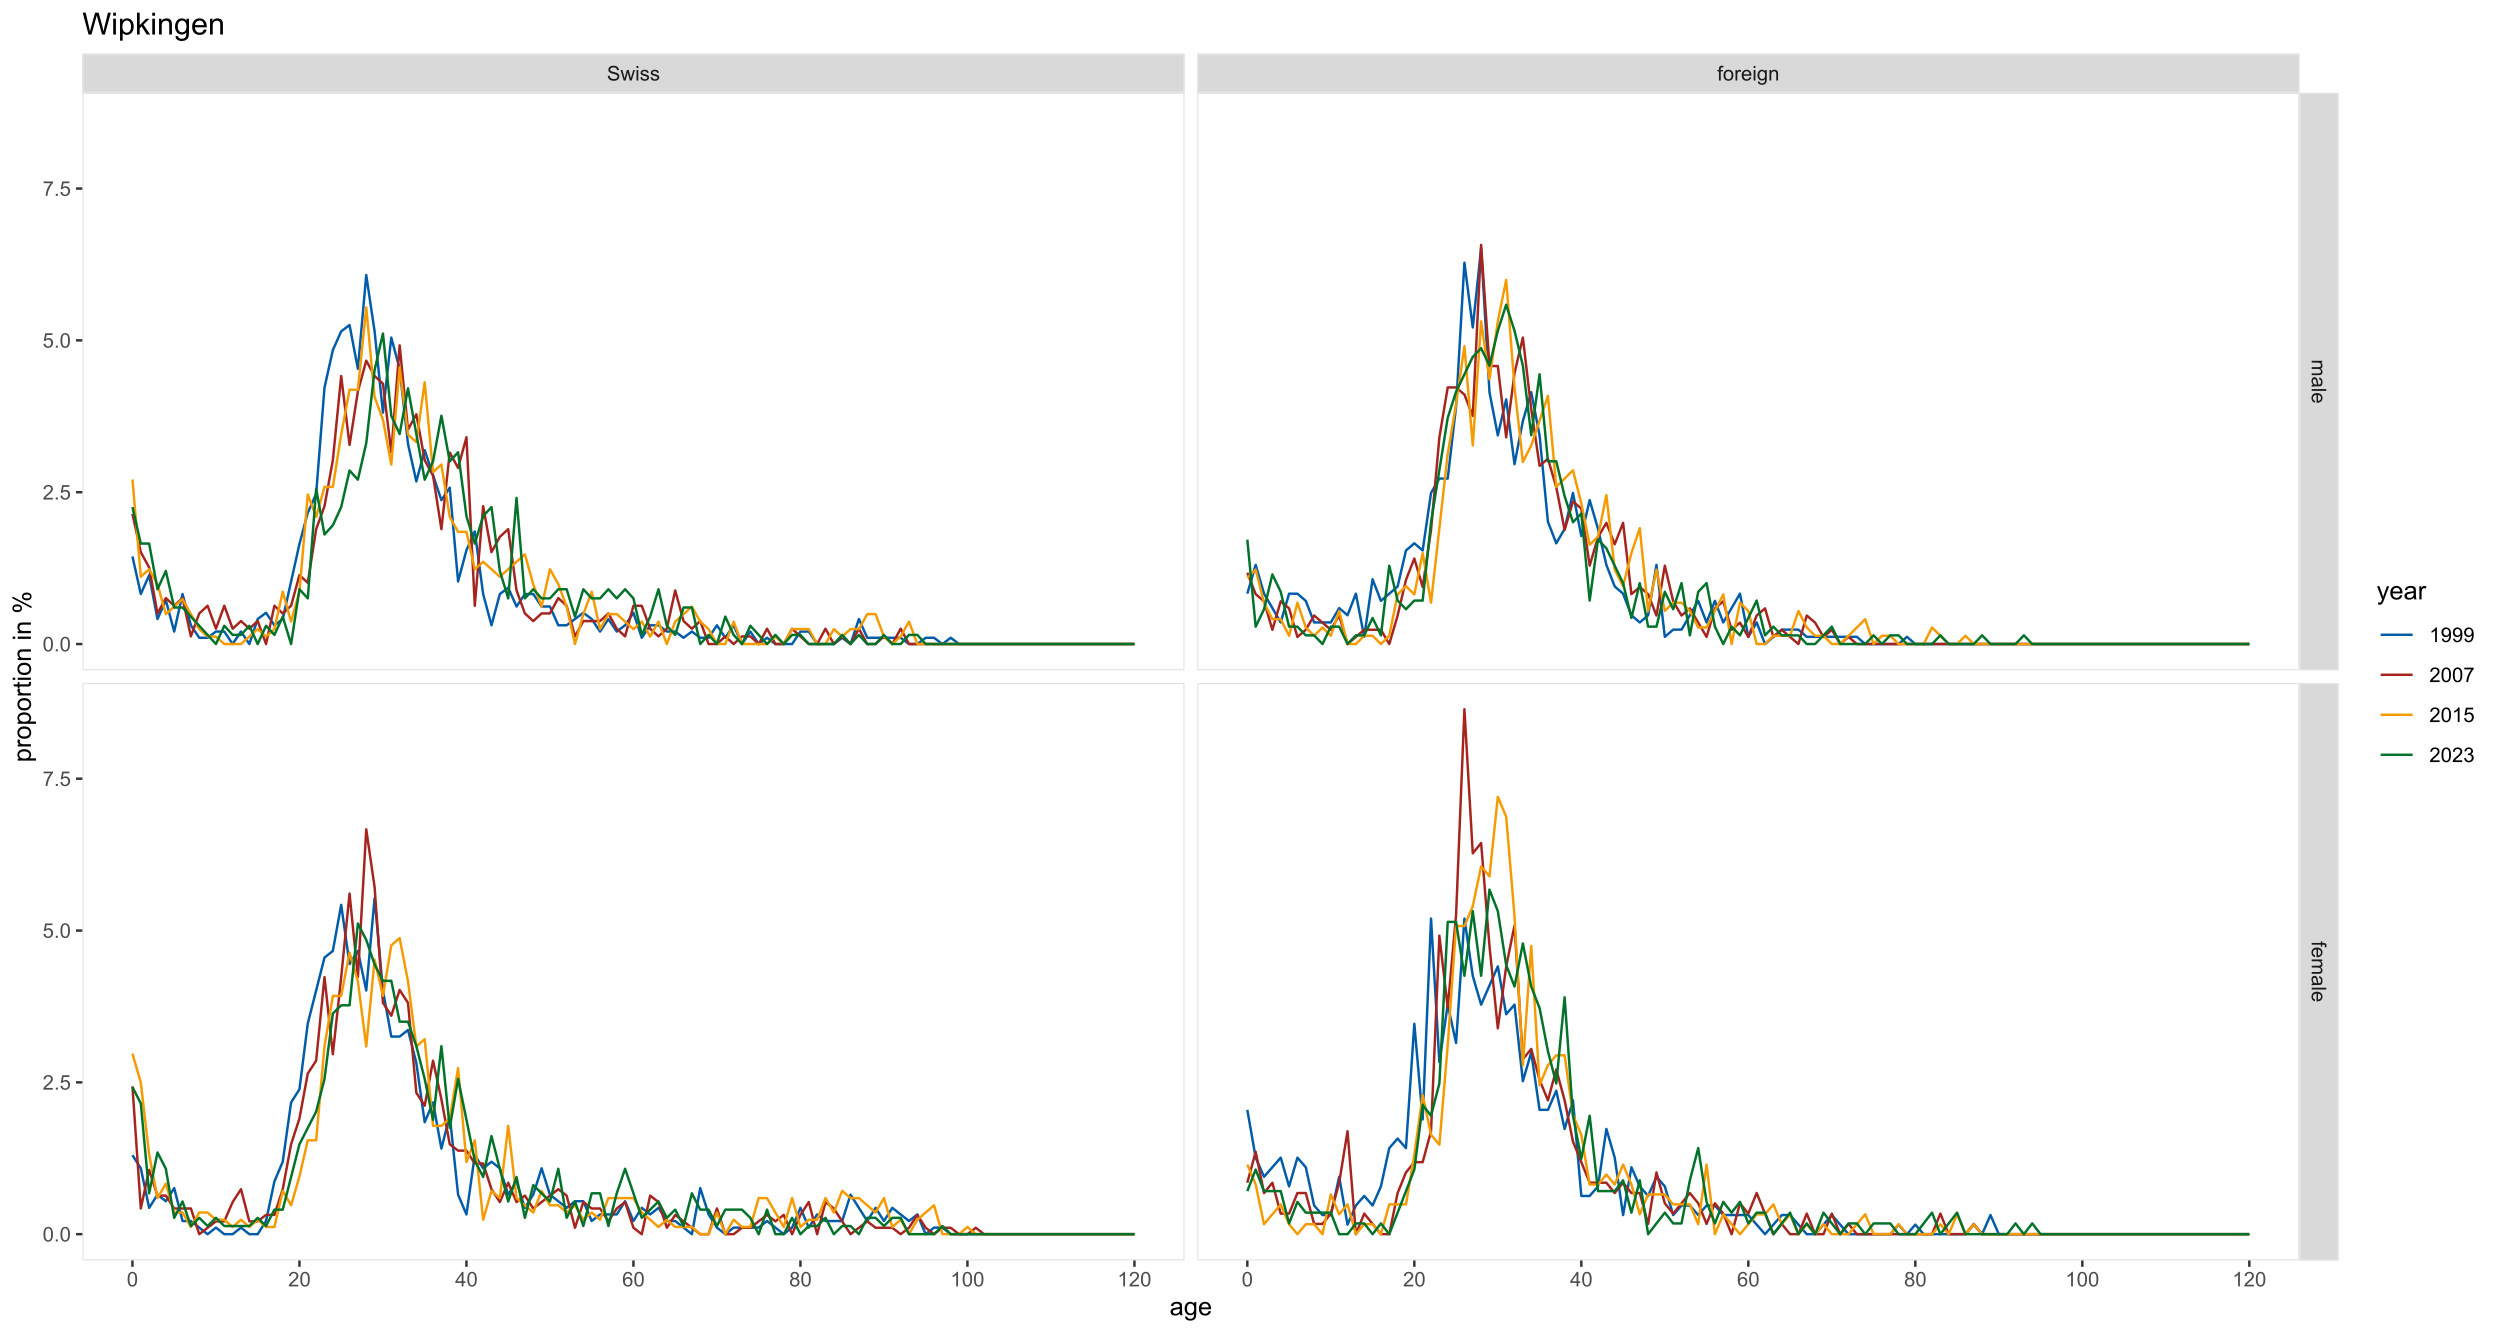 <?xml version="1.0" encoding="UTF-8"?>
<svg xmlns="http://www.w3.org/2000/svg" xmlns:xlink="http://www.w3.org/1999/xlink" width="1080pt" height="576pt" viewBox="0 0 1080 576" version="1.1">
<defs>
<g>
<symbol overflow="visible" id="glyph0-0">
<path style="stroke:none;" d="M 1.102 0 L 1.102 -5.5 L 5.5 -5.5 L 5.5 0 Z M 1.238 -0.137 L 5.363 -0.137 L 5.363 -5.363 L 1.238 -5.363 Z M 1.238 -0.137 "/>
</symbol>
<symbol overflow="visible" id="glyph0-1">
<path style="stroke:none;" d="M 0.395 -2.023 L 1.18 -2.094 C 1.215 -1.773 1.305 -1.516 1.441 -1.316 C 1.574 -1.113 1.785 -0.949 2.074 -0.828 C 2.359 -0.699 2.68 -0.637 3.043 -0.641 C 3.355 -0.637 3.637 -0.684 3.883 -0.781 C 4.125 -0.875 4.305 -1.008 4.426 -1.172 C 4.543 -1.336 4.605 -1.516 4.605 -1.711 C 4.605 -1.906 4.547 -2.078 4.434 -2.227 C 4.316 -2.375 4.129 -2.5 3.867 -2.602 C 3.695 -2.664 3.32 -2.766 2.746 -2.906 C 2.164 -3.047 1.758 -3.176 1.531 -3.301 C 1.227 -3.453 1.004 -3.648 0.855 -3.887 C 0.707 -4.117 0.633 -4.379 0.637 -4.672 C 0.633 -4.984 0.723 -5.281 0.906 -5.562 C 1.082 -5.836 1.344 -6.047 1.695 -6.191 C 2.039 -6.332 2.426 -6.402 2.852 -6.406 C 3.316 -6.402 3.73 -6.328 4.09 -6.18 C 4.445 -6.027 4.719 -5.805 4.91 -5.516 C 5.102 -5.219 5.203 -4.891 5.219 -4.523 L 4.422 -4.465 C 4.375 -4.863 4.23 -5.164 3.984 -5.367 C 3.734 -5.57 3.367 -5.672 2.887 -5.672 C 2.383 -5.672 2.016 -5.578 1.785 -5.395 C 1.555 -5.207 1.441 -4.984 1.441 -4.727 C 1.441 -4.496 1.52 -4.309 1.684 -4.168 C 1.84 -4.02 2.262 -3.871 2.941 -3.719 C 3.617 -3.562 4.082 -3.43 4.336 -3.316 C 4.703 -3.145 4.973 -2.93 5.148 -2.672 C 5.32 -2.414 5.406 -2.113 5.41 -1.777 C 5.406 -1.441 5.312 -1.129 5.121 -0.832 C 4.93 -0.535 4.652 -0.301 4.293 -0.137 C 3.93 0.027 3.527 0.105 3.082 0.109 C 2.512 0.105 2.031 0.023 1.648 -0.141 C 1.258 -0.305 0.957 -0.555 0.742 -0.891 C 0.52 -1.223 0.402 -1.598 0.395 -2.023 Z M 0.395 -2.023 "/>
</symbol>
<symbol overflow="visible" id="glyph0-2">
<path style="stroke:none;" d="M 1.422 0 L 0.027 -4.562 L 0.824 -4.562 L 1.551 -1.93 L 1.82 -0.949 C 1.832 -0.996 1.91 -1.309 2.059 -1.891 L 2.785 -4.562 L 3.578 -4.562 L 4.262 -1.918 L 4.492 -1.043 L 4.754 -1.926 L 5.535 -4.562 L 6.285 -4.562 L 4.859 0 L 4.055 0 L 3.332 -2.734 L 3.152 -3.512 L 2.23 0 Z M 1.422 0 "/>
</symbol>
<symbol overflow="visible" id="glyph0-3">
<path style="stroke:none;" d="M 0.586 -5.41 L 0.586 -6.301 L 1.359 -6.301 L 1.359 -5.41 Z M 0.586 0 L 0.586 -4.562 L 1.359 -4.562 L 1.359 0 Z M 0.586 0 "/>
</symbol>
<symbol overflow="visible" id="glyph0-4">
<path style="stroke:none;" d="M 0.27 -1.363 L 1.035 -1.484 C 1.078 -1.172 1.199 -0.938 1.395 -0.777 C 1.59 -0.609 1.863 -0.527 2.219 -0.531 C 2.57 -0.527 2.832 -0.602 3.008 -0.75 C 3.176 -0.895 3.262 -1.062 3.266 -1.258 C 3.262 -1.43 3.188 -1.566 3.039 -1.672 C 2.93 -1.734 2.664 -1.824 2.246 -1.934 C 1.676 -2.074 1.285 -2.195 1.066 -2.305 C 0.848 -2.406 0.68 -2.551 0.566 -2.738 C 0.453 -2.918 0.398 -3.125 0.398 -3.352 C 0.398 -3.555 0.445 -3.742 0.539 -3.914 C 0.633 -4.086 0.758 -4.23 0.918 -4.348 C 1.039 -4.434 1.203 -4.508 1.41 -4.574 C 1.617 -4.633 1.84 -4.664 2.078 -4.668 C 2.434 -4.664 2.75 -4.613 3.023 -4.512 C 3.293 -4.406 3.492 -4.266 3.621 -4.09 C 3.75 -3.914 3.84 -3.68 3.891 -3.387 L 3.133 -3.281 C 3.098 -3.516 2.996 -3.699 2.832 -3.832 C 2.664 -3.965 2.434 -4.031 2.137 -4.031 C 1.777 -4.031 1.523 -3.973 1.375 -3.855 C 1.223 -3.738 1.148 -3.598 1.148 -3.441 C 1.148 -3.34 1.18 -3.25 1.242 -3.172 C 1.305 -3.086 1.402 -3.02 1.539 -2.965 C 1.613 -2.934 1.84 -2.867 2.223 -2.766 C 2.766 -2.617 3.148 -2.496 3.367 -2.406 C 3.582 -2.312 3.75 -2.176 3.875 -2 C 3.996 -1.82 4.059 -1.602 4.062 -1.34 C 4.059 -1.078 3.984 -0.836 3.836 -0.609 C 3.684 -0.383 3.465 -0.207 3.184 -0.082 C 2.895 0.039 2.574 0.098 2.223 0.102 C 1.625 0.098 1.172 -0.02 0.863 -0.266 C 0.551 -0.508 0.355 -0.875 0.27 -1.363 Z M 0.27 -1.363 "/>
</symbol>
<symbol overflow="visible" id="glyph0-5">
<path style="stroke:none;" d="M 0.766 0 L 0.766 -3.961 L 0.082 -3.961 L 0.082 -4.562 L 0.766 -4.562 L 0.766 -5.047 C 0.762 -5.352 0.789 -5.582 0.848 -5.73 C 0.918 -5.93 1.047 -6.09 1.238 -6.219 C 1.422 -6.34 1.688 -6.402 2.027 -6.406 C 2.246 -6.402 2.484 -6.379 2.75 -6.328 L 2.633 -5.656 C 2.469 -5.68 2.32 -5.695 2.18 -5.699 C 1.945 -5.695 1.777 -5.645 1.68 -5.547 C 1.582 -5.445 1.535 -5.258 1.535 -4.984 L 1.535 -4.562 L 2.422 -4.562 L 2.422 -3.961 L 1.535 -3.961 L 1.535 0 Z M 0.766 0 "/>
</symbol>
<symbol overflow="visible" id="glyph0-6">
<path style="stroke:none;" d="M 0.293 -2.281 C 0.293 -3.125 0.527 -3.754 0.996 -4.16 C 1.387 -4.496 1.863 -4.664 2.434 -4.668 C 3.059 -4.664 3.57 -4.457 3.969 -4.051 C 4.363 -3.637 4.562 -3.07 4.566 -2.348 C 4.562 -1.758 4.477 -1.297 4.301 -0.961 C 4.125 -0.625 3.867 -0.363 3.535 -0.176 C 3.195 0.008 2.828 0.098 2.434 0.102 C 1.789 0.098 1.273 -0.102 0.883 -0.512 C 0.488 -0.918 0.293 -1.508 0.293 -2.281 Z M 1.086 -2.281 C 1.082 -1.695 1.211 -1.258 1.469 -0.969 C 1.723 -0.672 2.043 -0.527 2.434 -0.531 C 2.812 -0.527 3.133 -0.672 3.391 -0.969 C 3.645 -1.258 3.773 -1.707 3.773 -2.309 C 3.773 -2.871 3.645 -3.297 3.387 -3.59 C 3.129 -3.879 2.809 -4.023 2.434 -4.027 C 2.043 -4.023 1.723 -3.879 1.469 -3.594 C 1.211 -3.301 1.082 -2.863 1.086 -2.281 Z M 1.086 -2.281 "/>
</symbol>
<symbol overflow="visible" id="glyph0-7">
<path style="stroke:none;" d="M 0.57 0 L 0.57 -4.562 L 1.266 -4.562 L 1.266 -3.871 C 1.445 -4.191 1.609 -4.406 1.758 -4.512 C 1.906 -4.613 2.07 -4.664 2.258 -4.668 C 2.516 -4.664 2.781 -4.582 3.051 -4.418 L 2.785 -3.699 C 2.59 -3.809 2.402 -3.867 2.219 -3.867 C 2.047 -3.867 1.895 -3.816 1.762 -3.715 C 1.625 -3.613 1.527 -3.473 1.473 -3.293 C 1.383 -3.016 1.34 -2.715 1.344 -2.391 L 1.344 0 Z M 0.57 0 "/>
</symbol>
<symbol overflow="visible" id="glyph0-8">
<path style="stroke:none;" d="M 3.703 -1.469 L 4.504 -1.371 C 4.375 -0.902 4.141 -0.539 3.801 -0.285 C 3.461 -0.027 3.027 0.098 2.496 0.102 C 1.828 0.098 1.297 -0.102 0.906 -0.512 C 0.512 -0.918 0.316 -1.496 0.32 -2.242 C 0.316 -3.008 0.516 -3.605 0.914 -4.031 C 1.309 -4.453 1.82 -4.664 2.453 -4.668 C 3.059 -4.664 3.555 -4.457 3.945 -4.043 C 4.328 -3.629 4.523 -3.043 4.527 -2.289 C 4.523 -2.242 4.523 -2.176 4.523 -2.086 L 1.121 -2.086 C 1.145 -1.582 1.289 -1.195 1.547 -0.93 C 1.801 -0.66 2.117 -0.527 2.5 -0.531 C 2.781 -0.527 3.023 -0.602 3.227 -0.754 C 3.426 -0.902 3.586 -1.141 3.703 -1.469 Z M 1.164 -2.719 L 3.711 -2.719 C 3.672 -3.102 3.578 -3.387 3.422 -3.582 C 3.172 -3.879 2.852 -4.031 2.461 -4.031 C 2.105 -4.031 1.805 -3.91 1.566 -3.672 C 1.32 -3.434 1.188 -3.117 1.164 -2.719 Z M 1.164 -2.719 "/>
</symbol>
<symbol overflow="visible" id="glyph0-9">
<path style="stroke:none;" d="M 0.438 0.379 L 1.191 0.488 C 1.219 0.719 1.309 0.891 1.453 0.996 C 1.645 1.137 1.906 1.207 2.238 1.211 C 2.598 1.207 2.871 1.137 3.066 0.996 C 3.258 0.852 3.391 0.648 3.465 0.395 C 3.5 0.234 3.52 -0.094 3.52 -0.598 C 3.18 -0.199 2.758 0 2.258 0 C 1.625 0 1.141 -0.227 0.801 -0.68 C 0.453 -1.133 0.281 -1.676 0.285 -2.309 C 0.281 -2.742 0.359 -3.141 0.52 -3.512 C 0.676 -3.879 0.906 -4.164 1.207 -4.367 C 1.504 -4.562 1.855 -4.664 2.262 -4.668 C 2.797 -4.664 3.238 -4.445 3.594 -4.012 L 3.594 -4.562 L 4.305 -4.562 L 4.305 -0.617 C 4.301 0.094 4.227 0.594 4.086 0.891 C 3.938 1.188 3.711 1.422 3.398 1.594 C 3.086 1.766 2.699 1.852 2.242 1.852 C 1.695 1.852 1.254 1.727 0.922 1.484 C 0.586 1.234 0.426 0.867 0.438 0.379 Z M 1.078 -2.363 C 1.078 -1.762 1.195 -1.324 1.434 -1.051 C 1.672 -0.773 1.969 -0.637 2.328 -0.641 C 2.68 -0.637 2.98 -0.773 3.223 -1.051 C 3.461 -1.32 3.578 -1.75 3.582 -2.336 C 3.578 -2.895 3.457 -3.316 3.211 -3.602 C 2.961 -3.883 2.66 -4.023 2.316 -4.027 C 1.969 -4.023 1.676 -3.883 1.438 -3.605 C 1.195 -3.324 1.078 -2.91 1.078 -2.363 Z M 1.078 -2.363 "/>
</symbol>
<symbol overflow="visible" id="glyph0-10">
<path style="stroke:none;" d="M 0.578 0 L 0.578 -4.562 L 1.277 -4.562 L 1.277 -3.914 C 1.609 -4.414 2.09 -4.664 2.727 -4.668 C 3 -4.664 3.254 -4.613 3.484 -4.52 C 3.715 -4.418 3.887 -4.289 4.004 -4.129 C 4.113 -3.969 4.195 -3.777 4.246 -3.559 C 4.273 -3.41 4.289 -3.16 4.289 -2.805 L 4.289 0 L 3.516 0 L 3.516 -2.777 C 3.516 -3.09 3.484 -3.324 3.426 -3.484 C 3.363 -3.637 3.258 -3.762 3.105 -3.855 C 2.949 -3.949 2.77 -3.996 2.566 -3.996 C 2.234 -3.996 1.949 -3.891 1.711 -3.68 C 1.469 -3.469 1.348 -3.07 1.352 -2.492 L 1.352 0 Z M 0.578 0 "/>
</symbol>
<symbol overflow="visible" id="glyph0-11">
<path style="stroke:none;" d="M 0.367 -3.105 C 0.363 -3.848 0.438 -4.445 0.594 -4.902 C 0.742 -5.355 0.973 -5.707 1.277 -5.953 C 1.578 -6.199 1.957 -6.32 2.418 -6.324 C 2.754 -6.32 3.051 -6.254 3.309 -6.121 C 3.562 -5.984 3.773 -5.789 3.938 -5.531 C 4.102 -5.273 4.23 -4.961 4.328 -4.594 C 4.422 -4.227 4.469 -3.73 4.473 -3.105 C 4.469 -2.367 4.395 -1.77 4.242 -1.316 C 4.09 -0.859 3.863 -0.508 3.562 -0.262 C 3.258 -0.016 2.875 0.105 2.418 0.109 C 1.809 0.105 1.332 -0.109 0.988 -0.547 C 0.57 -1.066 0.363 -1.922 0.367 -3.105 Z M 1.16 -3.105 C 1.16 -2.07 1.281 -1.379 1.523 -1.039 C 1.766 -0.695 2.062 -0.527 2.418 -0.527 C 2.773 -0.527 3.074 -0.699 3.316 -1.043 C 3.559 -1.387 3.68 -2.074 3.68 -3.105 C 3.68 -4.145 3.559 -4.832 3.316 -5.172 C 3.074 -5.512 2.77 -5.684 2.41 -5.684 C 2.051 -5.684 1.77 -5.531 1.559 -5.234 C 1.293 -4.844 1.16 -4.137 1.16 -3.105 Z M 1.16 -3.105 "/>
</symbol>
<symbol overflow="visible" id="glyph0-12">
<path style="stroke:none;" d="M 4.43 -0.742 L 4.43 0 L 0.266 0 C 0.258 -0.188 0.289 -0.367 0.355 -0.539 C 0.461 -0.82 0.629 -1.098 0.863 -1.375 C 1.094 -1.648 1.434 -1.965 1.879 -2.328 C 2.562 -2.887 3.023 -3.332 3.266 -3.664 C 3.5 -3.988 3.621 -4.301 3.625 -4.594 C 3.621 -4.898 3.512 -5.156 3.297 -5.367 C 3.074 -5.578 2.789 -5.684 2.441 -5.684 C 2.066 -5.684 1.77 -5.57 1.547 -5.348 C 1.32 -5.125 1.207 -4.816 1.207 -4.422 L 0.414 -4.504 C 0.465 -5.094 0.668 -5.543 1.027 -5.855 C 1.379 -6.164 1.855 -6.32 2.457 -6.324 C 3.059 -6.32 3.539 -6.152 3.891 -5.82 C 4.242 -5.484 4.418 -5.07 4.422 -4.578 C 4.418 -4.32 4.367 -4.074 4.266 -3.832 C 4.164 -3.59 3.992 -3.332 3.754 -3.062 C 3.512 -2.793 3.113 -2.426 2.562 -1.957 C 2.094 -1.566 1.797 -1.301 1.664 -1.16 C 1.531 -1.02 1.422 -0.879 1.34 -0.742 Z M 4.43 -0.742 "/>
</symbol>
<symbol overflow="visible" id="glyph0-13">
<path style="stroke:none;" d="M 2.844 0 L 2.844 -1.508 L 0.113 -1.508 L 0.113 -2.219 L 2.988 -6.301 L 3.617 -6.301 L 3.617 -2.219 L 4.469 -2.219 L 4.469 -1.508 L 3.617 -1.508 L 3.617 0 Z M 2.844 -2.219 L 2.844 -5.059 L 0.871 -2.219 Z M 2.844 -2.219 "/>
</symbol>
<symbol overflow="visible" id="glyph0-14">
<path style="stroke:none;" d="M 4.379 -4.758 L 3.609 -4.695 C 3.539 -4.996 3.441 -5.219 3.316 -5.359 C 3.105 -5.574 2.848 -5.684 2.543 -5.688 C 2.297 -5.684 2.078 -5.617 1.895 -5.484 C 1.648 -5.305 1.457 -5.043 1.32 -4.703 C 1.176 -4.363 1.105 -3.879 1.102 -3.25 C 1.285 -3.531 1.512 -3.742 1.781 -3.879 C 2.051 -4.016 2.332 -4.082 2.629 -4.086 C 3.141 -4.082 3.578 -3.895 3.945 -3.516 C 4.305 -3.137 4.488 -2.645 4.492 -2.047 C 4.488 -1.648 4.402 -1.281 4.234 -0.941 C 4.062 -0.602 3.828 -0.34 3.531 -0.16 C 3.23 0.02 2.895 0.105 2.52 0.109 C 1.871 0.105 1.344 -0.129 0.941 -0.602 C 0.531 -1.074 0.328 -1.855 0.332 -2.949 C 0.328 -4.16 0.551 -5.047 1.004 -5.602 C 1.395 -6.082 1.926 -6.32 2.59 -6.324 C 3.086 -6.32 3.492 -6.184 3.809 -5.906 C 4.125 -5.629 4.312 -5.246 4.379 -4.758 Z M 1.219 -2.039 C 1.219 -1.773 1.273 -1.516 1.387 -1.273 C 1.5 -1.027 1.66 -0.844 1.863 -0.719 C 2.066 -0.59 2.277 -0.527 2.504 -0.527 C 2.828 -0.527 3.109 -0.656 3.348 -0.922 C 3.578 -1.184 3.695 -1.543 3.699 -2 C 3.695 -2.43 3.582 -2.773 3.352 -3.027 C 3.117 -3.273 2.824 -3.398 2.477 -3.402 C 2.121 -3.398 1.824 -3.273 1.582 -3.027 C 1.34 -2.773 1.219 -2.445 1.219 -2.039 Z M 1.219 -2.039 "/>
</symbol>
<symbol overflow="visible" id="glyph0-15">
<path style="stroke:none;" d="M 1.555 -3.418 C 1.23 -3.531 0.992 -3.699 0.84 -3.918 C 0.684 -4.133 0.609 -4.395 0.609 -4.699 C 0.609 -5.156 0.773 -5.539 1.102 -5.855 C 1.43 -6.164 1.867 -6.32 2.418 -6.324 C 2.969 -6.32 3.41 -6.16 3.746 -5.844 C 4.078 -5.523 4.246 -5.137 4.25 -4.68 C 4.246 -4.387 4.172 -4.133 4.02 -3.918 C 3.863 -3.699 3.629 -3.531 3.32 -3.418 C 3.707 -3.285 4 -3.082 4.203 -2.805 C 4.402 -2.52 4.504 -2.184 4.508 -1.801 C 4.504 -1.258 4.312 -0.805 3.934 -0.441 C 3.551 -0.074 3.051 0.105 2.434 0.109 C 1.809 0.105 1.309 -0.074 0.926 -0.441 C 0.543 -0.809 0.352 -1.27 0.355 -1.82 C 0.352 -2.23 0.457 -2.574 0.668 -2.852 C 0.875 -3.125 1.168 -3.312 1.555 -3.418 Z M 1.402 -4.727 C 1.398 -4.426 1.496 -4.184 1.688 -3.996 C 1.879 -3.805 2.129 -3.707 2.438 -3.711 C 2.734 -3.707 2.977 -3.801 3.168 -3.992 C 3.355 -4.176 3.449 -4.406 3.453 -4.684 C 3.449 -4.965 3.352 -5.203 3.16 -5.398 C 2.961 -5.586 2.719 -5.684 2.43 -5.688 C 2.129 -5.684 1.883 -5.59 1.691 -5.402 C 1.496 -5.215 1.398 -4.988 1.402 -4.727 Z M 1.152 -1.816 C 1.148 -1.598 1.199 -1.383 1.309 -1.176 C 1.41 -0.969 1.566 -0.809 1.773 -0.695 C 1.98 -0.582 2.203 -0.527 2.441 -0.527 C 2.809 -0.527 3.113 -0.645 3.355 -0.883 C 3.594 -1.121 3.715 -1.426 3.719 -1.793 C 3.715 -2.164 3.59 -2.469 3.344 -2.715 C 3.094 -2.957 2.785 -3.082 2.414 -3.082 C 2.051 -3.082 1.75 -2.961 1.512 -2.719 C 1.27 -2.477 1.148 -2.176 1.152 -1.816 Z M 1.152 -1.816 "/>
</symbol>
<symbol overflow="visible" id="glyph0-16">
<path style="stroke:none;" d="M 3.277 0 L 2.504 0 L 2.504 -4.93 C 2.316 -4.75 2.074 -4.574 1.773 -4.395 C 1.469 -4.215 1.195 -4.082 0.957 -3.996 L 0.957 -4.742 C 1.387 -4.941 1.766 -5.188 2.09 -5.48 C 2.414 -5.77 2.645 -6.051 2.781 -6.324 L 3.277 -6.324 Z M 3.277 0 "/>
</symbol>
<symbol overflow="visible" id="glyph0-17">
<path style="stroke:none;" d="M 0.801 0 L 0.801 -0.883 L 1.68 -0.883 L 1.68 0 Z M 0.801 0 "/>
</symbol>
<symbol overflow="visible" id="glyph0-18">
<path style="stroke:none;" d="M 0.367 -1.648 L 1.176 -1.719 C 1.234 -1.32 1.375 -1.023 1.594 -0.824 C 1.812 -0.625 2.078 -0.527 2.391 -0.527 C 2.762 -0.527 3.074 -0.668 3.336 -0.949 C 3.59 -1.23 3.719 -1.602 3.723 -2.066 C 3.719 -2.504 3.594 -2.852 3.348 -3.109 C 3.098 -3.363 2.773 -3.492 2.375 -3.492 C 2.125 -3.492 1.902 -3.434 1.703 -3.32 C 1.5 -3.207 1.344 -3.062 1.23 -2.883 L 0.504 -2.977 L 1.113 -6.215 L 4.246 -6.215 L 4.246 -5.473 L 1.73 -5.473 L 1.391 -3.781 C 1.766 -4.039 2.164 -4.172 2.582 -4.176 C 3.129 -4.172 3.594 -3.98 3.973 -3.605 C 4.352 -3.223 4.539 -2.734 4.543 -2.137 C 4.539 -1.562 4.375 -1.07 4.043 -0.656 C 3.637 -0.148 3.086 0.105 2.391 0.109 C 1.816 0.105 1.348 -0.051 0.984 -0.371 C 0.621 -0.691 0.414 -1.117 0.367 -1.648 Z M 0.367 -1.648 "/>
</symbol>
<symbol overflow="visible" id="glyph0-19">
<path style="stroke:none;" d="M 0.418 -5.473 L 0.418 -6.219 L 4.496 -6.219 L 4.496 -5.617 C 4.09 -5.188 3.691 -4.621 3.301 -3.914 C 2.902 -3.203 2.602 -2.473 2.391 -1.73 C 2.234 -1.199 2.133 -0.625 2.094 0 L 1.297 0 C 1.305 -0.492 1.402 -1.09 1.59 -1.793 C 1.773 -2.496 2.043 -3.172 2.391 -3.824 C 2.738 -4.477 3.109 -5.027 3.504 -5.473 Z M 0.418 -5.473 "/>
</symbol>
<symbol overflow="visible" id="glyph0-20">
<path style="stroke:none;" d="M 0.48 -1.457 L 1.227 -1.527 C 1.285 -1.172 1.406 -0.918 1.586 -0.762 C 1.762 -0.605 1.988 -0.527 2.27 -0.527 C 2.504 -0.527 2.715 -0.582 2.895 -0.691 C 3.074 -0.801 3.219 -0.945 3.336 -1.129 C 3.445 -1.309 3.543 -1.555 3.621 -1.863 C 3.699 -2.172 3.738 -2.484 3.738 -2.809 C 3.738 -2.84 3.734 -2.895 3.734 -2.965 C 3.578 -2.715 3.367 -2.512 3.102 -2.363 C 2.828 -2.207 2.539 -2.133 2.23 -2.137 C 1.707 -2.133 1.266 -2.32 0.906 -2.703 C 0.543 -3.078 0.363 -3.578 0.367 -4.199 C 0.363 -4.836 0.551 -5.348 0.93 -5.738 C 1.305 -6.125 1.777 -6.32 2.348 -6.324 C 2.754 -6.32 3.129 -6.211 3.469 -5.992 C 3.809 -5.77 4.066 -5.457 4.242 -5.051 C 4.418 -4.641 4.504 -4.047 4.508 -3.277 C 4.504 -2.469 4.418 -1.828 4.246 -1.355 C 4.07 -0.875 3.809 -0.512 3.465 -0.266 C 3.117 -0.016 2.715 0.105 2.25 0.109 C 1.758 0.105 1.355 -0.027 1.043 -0.301 C 0.73 -0.574 0.543 -0.961 0.48 -1.457 Z M 3.648 -4.238 C 3.645 -4.676 3.527 -5.027 3.293 -5.293 C 3.055 -5.551 2.77 -5.684 2.441 -5.684 C 2.094 -5.684 1.793 -5.543 1.543 -5.262 C 1.285 -4.98 1.16 -4.617 1.16 -4.172 C 1.16 -3.77 1.281 -3.441 1.523 -3.195 C 1.766 -2.941 2.062 -2.816 2.418 -2.82 C 2.773 -2.816 3.066 -2.941 3.301 -3.195 C 3.527 -3.441 3.645 -3.789 3.648 -4.238 Z M 3.648 -4.238 "/>
</symbol>
<symbol overflow="visible" id="glyph0-21">
<path style="stroke:none;" d="M 0.371 -1.664 L 1.145 -1.766 C 1.23 -1.324 1.383 -1.008 1.598 -0.816 C 1.809 -0.621 2.066 -0.527 2.375 -0.527 C 2.734 -0.527 3.043 -0.652 3.297 -0.906 C 3.547 -1.156 3.672 -1.469 3.676 -1.844 C 3.672 -2.195 3.555 -2.488 3.324 -2.719 C 3.09 -2.949 2.797 -3.062 2.441 -3.066 C 2.293 -3.062 2.109 -3.035 1.895 -2.98 L 1.98 -3.66 C 2.031 -3.652 2.07 -3.648 2.105 -3.652 C 2.434 -3.648 2.73 -3.734 2.996 -3.91 C 3.254 -4.078 3.387 -4.344 3.391 -4.703 C 3.387 -4.984 3.289 -5.219 3.102 -5.406 C 2.906 -5.59 2.66 -5.684 2.359 -5.688 C 2.055 -5.684 1.805 -5.59 1.605 -5.402 C 1.402 -5.215 1.273 -4.93 1.219 -4.555 L 0.445 -4.691 C 0.539 -5.207 0.754 -5.609 1.09 -5.895 C 1.426 -6.18 1.844 -6.32 2.344 -6.324 C 2.688 -6.32 3.004 -6.246 3.293 -6.102 C 3.582 -5.953 3.801 -5.754 3.953 -5.5 C 4.105 -5.242 4.184 -4.973 4.184 -4.688 C 4.184 -4.414 4.109 -4.164 3.965 -3.945 C 3.816 -3.719 3.602 -3.543 3.316 -3.41 C 3.688 -3.324 3.977 -3.145 4.184 -2.875 C 4.391 -2.602 4.492 -2.262 4.496 -1.859 C 4.492 -1.305 4.293 -0.84 3.895 -0.461 C 3.492 -0.078 2.984 0.109 2.371 0.113 C 1.816 0.109 1.355 -0.051 0.992 -0.379 C 0.625 -0.707 0.418 -1.137 0.371 -1.664 Z M 0.371 -1.664 "/>
</symbol>
<symbol overflow="visible" id="glyph1-0">
<path style="stroke:none;" d="M 0 1.102 L 5.5 1.102 L 5.5 5.5 L 0 5.5 Z M 0.137 1.238 L 0.137 5.363 L 5.363 5.363 L 5.363 1.238 Z M 0.137 1.238 "/>
</symbol>
<symbol overflow="visible" id="glyph1-1">
<path style="stroke:none;" d="M 0 0.578 L 4.562 0.578 L 4.562 1.273 L 3.922 1.273 C 4.141 1.414 4.32 1.605 4.461 1.844 C 4.594 2.078 4.664 2.348 4.668 2.656 C 4.664 2.992 4.594 3.27 4.457 3.488 C 4.312 3.699 4.117 3.852 3.867 3.945 C 4.398 4.301 4.664 4.773 4.668 5.355 C 4.664 5.805 4.539 6.148 4.289 6.395 C 4.039 6.637 3.652 6.762 3.133 6.762 L 0 6.762 L 0 5.996 L 2.875 5.996 C 3.184 5.992 3.406 5.969 3.543 5.918 C 3.676 5.867 3.785 5.773 3.871 5.645 C 3.953 5.512 3.996 5.359 3.996 5.184 C 3.996 4.859 3.887 4.594 3.676 4.383 C 3.457 4.172 3.117 4.066 2.652 4.066 L 0 4.066 L 0 3.293 L 2.965 3.293 C 3.309 3.293 3.566 3.227 3.738 3.102 C 3.91 2.973 3.996 2.77 3.996 2.484 C 3.996 2.266 3.938 2.062 3.824 1.879 C 3.707 1.691 3.539 1.559 3.32 1.477 C 3.098 1.391 2.781 1.348 2.367 1.352 L 0 1.352 Z M 0 0.578 "/>
</symbol>
<symbol overflow="visible" id="glyph1-2">
<path style="stroke:none;" d="M 0.562 3.559 C 0.32 3.27 0.148 2.996 0.047 2.73 C -0.051 2.465 -0.098 2.18 -0.102 1.879 C -0.098 1.375 0.02 0.988 0.266 0.719 C 0.508 0.449 0.82 0.316 1.203 0.316 C 1.422 0.316 1.629 0.367 1.816 0.469 C 2 0.57 2.148 0.703 2.262 0.867 C 2.371 1.031 2.453 1.215 2.516 1.426 C 2.551 1.574 2.59 1.805 2.629 2.113 C 2.703 2.734 2.793 3.195 2.895 3.492 C 3 3.492 3.066 3.492 3.098 3.496 C 3.41 3.492 3.633 3.418 3.766 3.277 C 3.938 3.074 4.023 2.781 4.027 2.398 C 4.023 2.031 3.961 1.762 3.836 1.59 C 3.707 1.414 3.48 1.289 3.16 1.207 L 3.262 0.449 C 3.582 0.516 3.844 0.629 4.043 0.789 C 4.242 0.945 4.395 1.172 4.504 1.473 C 4.609 1.77 4.664 2.117 4.668 2.508 C 4.664 2.898 4.617 3.215 4.527 3.457 C 4.434 3.699 4.32 3.879 4.184 3.996 C 4.043 4.109 3.867 4.188 3.656 4.238 C 3.523 4.258 3.285 4.27 2.945 4.273 L 1.914 4.273 C 1.191 4.27 0.734 4.289 0.547 4.324 C 0.352 4.355 0.172 4.418 0 4.52 L 0 3.711 C 0.16 3.629 0.348 3.578 0.562 3.559 Z M 2.289 3.492 C 2.172 3.211 2.074 2.789 2 2.23 C 1.949 1.91 1.898 1.684 1.844 1.555 C 1.785 1.422 1.699 1.32 1.59 1.25 C 1.477 1.176 1.355 1.141 1.227 1.145 C 1.016 1.141 0.844 1.219 0.707 1.379 C 0.57 1.531 0.504 1.762 0.504 2.062 C 0.504 2.359 0.566 2.621 0.699 2.855 C 0.824 3.086 1.004 3.258 1.234 3.367 C 1.406 3.449 1.664 3.492 2.008 3.492 Z M 2.289 3.492 "/>
</symbol>
<symbol overflow="visible" id="glyph1-3">
<path style="stroke:none;" d="M 0 0.562 L 6.301 0.562 L 6.301 1.336 L 0 1.336 Z M 0 0.562 "/>
</symbol>
<symbol overflow="visible" id="glyph1-4">
<path style="stroke:none;" d="M 1.469 3.703 L 1.371 4.504 C 0.902 4.375 0.539 4.141 0.285 3.801 C 0.027 3.461 -0.098 3.027 -0.102 2.496 C -0.098 1.828 0.102 1.297 0.512 0.906 C 0.918 0.512 1.496 0.316 2.242 0.32 C 3.008 0.316 3.605 0.516 4.031 0.914 C 4.453 1.309 4.664 1.82 4.668 2.453 C 4.664 3.059 4.457 3.555 4.043 3.945 C 3.629 4.328 3.043 4.523 2.289 4.527 C 2.242 4.523 2.176 4.523 2.086 4.523 L 2.086 1.121 C 1.582 1.145 1.195 1.289 0.93 1.547 C 0.66 1.801 0.527 2.117 0.531 2.5 C 0.527 2.781 0.602 3.023 0.754 3.227 C 0.902 3.426 1.141 3.586 1.469 3.703 Z M 2.719 1.164 L 2.719 3.711 C 3.102 3.672 3.387 3.578 3.582 3.422 C 3.879 3.172 4.031 2.852 4.031 2.461 C 4.031 2.105 3.91 1.805 3.672 1.566 C 3.434 1.32 3.117 1.188 2.719 1.164 Z M 2.719 1.164 "/>
</symbol>
<symbol overflow="visible" id="glyph1-5">
<path style="stroke:none;" d="M 0 0.766 L 3.961 0.766 L 3.961 0.082 L 4.562 0.082 L 4.562 0.766 L 5.047 0.766 C 5.352 0.762 5.582 0.789 5.73 0.848 C 5.93 0.918 6.09 1.047 6.219 1.238 C 6.34 1.422 6.402 1.688 6.406 2.027 C 6.402 2.246 6.379 2.484 6.328 2.75 L 5.656 2.633 C 5.68 2.469 5.695 2.32 5.699 2.18 C 5.695 1.941 5.645 1.773 5.547 1.68 C 5.445 1.582 5.258 1.535 4.984 1.535 L 4.562 1.535 L 4.562 2.422 L 3.961 2.422 L 3.961 1.535 L 0 1.535 Z M 0 0.766 "/>
</symbol>
<symbol overflow="visible" id="glyph2-0">
<path style="stroke:none;" d="M 1.375 0 L 1.375 -6.875 L 6.875 -6.875 L 6.875 0 Z M 1.547 -0.172 L 6.703 -0.172 L 6.703 -6.703 L 1.547 -6.703 Z M 1.547 -0.172 "/>
</symbol>
<symbol overflow="visible" id="glyph2-1">
<path style="stroke:none;" d="M 4.445 -0.703 C 4.086 -0.398 3.742 -0.184 3.414 -0.059 C 3.082 0.066 2.727 0.129 2.348 0.129 C 1.719 0.129 1.238 -0.023 0.902 -0.328 C 0.566 -0.633 0.398 -1.023 0.398 -1.504 C 0.398 -1.781 0.461 -2.035 0.586 -2.27 C 0.711 -2.496 0.875 -2.684 1.086 -2.824 C 1.289 -2.965 1.523 -3.07 1.781 -3.141 C 1.969 -3.191 2.254 -3.238 2.641 -3.289 C 3.418 -3.375 3.992 -3.488 4.367 -3.621 C 4.367 -3.754 4.371 -3.836 4.371 -3.871 C 4.371 -4.266 4.277 -4.543 4.098 -4.703 C 3.848 -4.918 3.48 -5.027 2.996 -5.031 C 2.539 -5.027 2.203 -4.949 1.988 -4.793 C 1.77 -4.633 1.609 -4.352 1.508 -3.949 L 0.562 -4.078 C 0.648 -4.48 0.789 -4.805 0.988 -5.055 C 1.184 -5.301 1.469 -5.492 1.844 -5.629 C 2.215 -5.762 2.645 -5.828 3.137 -5.832 C 3.621 -5.828 4.02 -5.773 4.324 -5.66 C 4.629 -5.543 4.852 -5.398 4.996 -5.227 C 5.137 -5.055 5.238 -4.836 5.297 -4.57 C 5.328 -4.406 5.344 -4.109 5.344 -3.68 L 5.344 -2.391 C 5.344 -1.492 5.363 -0.922 5.406 -0.684 C 5.445 -0.445 5.527 -0.219 5.648 0 L 4.641 0 C 4.539 -0.199 4.473 -0.434 4.445 -0.703 Z M 4.367 -2.863 C 4.012 -2.719 3.488 -2.598 2.789 -2.496 C 2.391 -2.438 2.105 -2.371 1.941 -2.301 C 1.773 -2.227 1.648 -2.121 1.562 -1.988 C 1.473 -1.848 1.43 -1.695 1.43 -1.531 C 1.43 -1.27 1.527 -1.055 1.723 -0.887 C 1.918 -0.711 2.203 -0.625 2.578 -0.629 C 2.949 -0.625 3.277 -0.707 3.57 -0.871 C 3.859 -1.031 4.074 -1.254 4.211 -1.543 C 4.312 -1.754 4.363 -2.078 4.367 -2.508 Z M 4.367 -2.863 "/>
</symbol>
<symbol overflow="visible" id="glyph2-2">
<path style="stroke:none;" d="M 0.547 0.473 L 1.488 0.613 C 1.527 0.898 1.637 1.109 1.816 1.246 C 2.055 1.422 2.379 1.512 2.797 1.516 C 3.242 1.512 3.59 1.422 3.832 1.246 C 4.074 1.062 4.238 0.812 4.328 0.492 C 4.379 0.297 4.402 -0.113 4.398 -0.746 C 3.973 -0.246 3.445 0 2.82 0 C 2.031 0 1.426 -0.281 1 -0.848 C 0.566 -1.41 0.352 -2.09 0.355 -2.883 C 0.352 -3.426 0.449 -3.926 0.648 -4.391 C 0.844 -4.848 1.129 -5.203 1.504 -5.457 C 1.875 -5.703 2.316 -5.828 2.824 -5.832 C 3.496 -5.828 4.051 -5.559 4.492 -5.016 L 4.492 -5.703 L 5.383 -5.703 L 5.383 -0.773 C 5.379 0.113 5.289 0.742 5.109 1.113 C 4.93 1.484 4.641 1.777 4.25 1.992 C 3.855 2.207 3.375 2.312 2.805 2.316 C 2.121 2.312 1.57 2.16 1.152 1.855 C 0.734 1.547 0.531 1.086 0.547 0.473 Z M 1.348 -2.953 C 1.348 -2.203 1.496 -1.656 1.793 -1.316 C 2.09 -0.969 2.461 -0.797 2.91 -0.801 C 3.352 -0.797 3.723 -0.969 4.027 -1.312 C 4.324 -1.656 4.477 -2.191 4.48 -2.922 C 4.477 -3.617 4.32 -4.145 4.016 -4.5 C 3.703 -4.852 3.332 -5.027 2.895 -5.031 C 2.465 -5.027 2.098 -4.852 1.797 -4.508 C 1.496 -4.156 1.348 -3.641 1.348 -2.953 Z M 1.348 -2.953 "/>
</symbol>
<symbol overflow="visible" id="glyph2-3">
<path style="stroke:none;" d="M 4.629 -1.836 L 5.629 -1.715 C 5.469 -1.125 5.176 -0.672 4.75 -0.352 C 4.324 -0.031 3.781 0.129 3.121 0.129 C 2.281 0.129 1.617 -0.125 1.133 -0.641 C 0.641 -1.152 0.398 -1.875 0.402 -2.805 C 0.398 -3.762 0.645 -4.504 1.145 -5.035 C 1.637 -5.562 2.277 -5.828 3.066 -5.832 C 3.824 -5.828 4.449 -5.57 4.934 -5.051 C 5.418 -4.531 5.66 -3.801 5.66 -2.863 C 5.66 -2.805 5.656 -2.719 5.656 -2.605 L 1.402 -2.605 C 1.434 -1.977 1.613 -1.496 1.934 -1.164 C 2.25 -0.828 2.645 -0.66 3.125 -0.664 C 3.477 -0.66 3.781 -0.754 4.031 -0.945 C 4.281 -1.129 4.48 -1.426 4.629 -1.836 Z M 1.457 -3.398 L 4.641 -3.398 C 4.598 -3.879 4.473 -4.238 4.273 -4.48 C 3.961 -4.852 3.562 -5.039 3.078 -5.039 C 2.629 -5.039 2.258 -4.891 1.957 -4.594 C 1.652 -4.297 1.484 -3.898 1.457 -3.398 Z M 1.457 -3.398 "/>
</symbol>
<symbol overflow="visible" id="glyph2-4">
<path style="stroke:none;" d="M 0.684 2.195 L 0.574 1.289 C 0.785 1.344 0.969 1.371 1.129 1.375 C 1.34 1.371 1.512 1.336 1.641 1.266 C 1.77 1.195 1.875 1.094 1.961 0.969 C 2.02 0.867 2.117 0.629 2.258 0.246 C 2.27 0.191 2.301 0.113 2.344 0.012 L 0.176 -5.703 L 1.219 -5.703 L 2.406 -2.402 C 2.559 -1.98 2.695 -1.539 2.82 -1.078 C 2.926 -1.523 3.059 -1.957 3.219 -2.379 L 4.438 -5.703 L 5.402 -5.703 L 3.234 0.098 C 3 0.719 2.816 1.148 2.691 1.391 C 2.516 1.703 2.32 1.938 2.098 2.09 C 1.875 2.238 1.609 2.312 1.305 2.316 C 1.117 2.312 0.91 2.273 0.684 2.195 Z M 0.684 2.195 "/>
</symbol>
<symbol overflow="visible" id="glyph2-5">
<path style="stroke:none;" d="M 0.715 0 L 0.715 -5.703 L 1.586 -5.703 L 1.586 -4.84 C 1.805 -5.242 2.008 -5.508 2.199 -5.637 C 2.383 -5.766 2.59 -5.828 2.82 -5.832 C 3.141 -5.828 3.473 -5.727 3.812 -5.523 L 3.48 -4.625 C 3.242 -4.762 3.004 -4.832 2.773 -4.836 C 2.555 -4.832 2.363 -4.77 2.199 -4.645 C 2.027 -4.516 1.91 -4.34 1.844 -4.113 C 1.73 -3.77 1.676 -3.391 1.68 -2.984 L 1.68 0 Z M 0.715 0 "/>
</symbol>
<symbol overflow="visible" id="glyph3-0">
<path style="stroke:none;" d="M 0 -1.375 L -6.875 -1.375 L -6.875 -6.875 L 0 -6.875 Z M -0.172 -1.547 L -0.172 -6.703 L -6.703 -6.703 L -6.703 -1.547 Z M -0.172 -1.547 "/>
</symbol>
<symbol overflow="visible" id="glyph3-1">
<path style="stroke:none;" d="M 2.188 -0.727 L -5.703 -0.727 L -5.703 -1.605 L -4.961 -1.605 C -5.25 -1.812 -5.469 -2.047 -5.613 -2.309 C -5.758 -2.57 -5.828 -2.887 -5.832 -3.262 C -5.828 -3.746 -5.703 -4.176 -5.457 -4.551 C -5.203 -4.922 -4.852 -5.203 -4.395 -5.391 C -3.938 -5.578 -3.438 -5.672 -2.895 -5.676 C -2.309 -5.672 -1.781 -5.566 -1.316 -5.359 C -0.848 -5.148 -0.488 -4.844 -0.242 -4.449 C 0.008 -4.047 0.129 -3.629 0.129 -3.191 C 0.129 -2.867 0.062 -2.578 -0.074 -2.32 C -0.207 -2.062 -0.379 -1.852 -0.59 -1.691 L 2.188 -1.691 Z M -2.82 -1.602 C -2.082 -1.598 -1.539 -1.746 -1.191 -2.047 C -0.836 -2.34 -0.66 -2.699 -0.664 -3.125 C -0.66 -3.551 -0.844 -3.918 -1.211 -4.227 C -1.574 -4.531 -2.137 -4.688 -2.898 -4.688 C -3.625 -4.688 -4.168 -4.535 -4.531 -4.238 C -4.891 -3.938 -5.074 -3.582 -5.074 -3.168 C -5.074 -2.754 -4.879 -2.391 -4.496 -2.074 C -4.109 -1.758 -3.551 -1.598 -2.82 -1.602 Z M -2.82 -1.602 "/>
</symbol>
<symbol overflow="visible" id="glyph3-2">
<path style="stroke:none;" d="M 0 -0.715 L -5.703 -0.715 L -5.703 -1.586 L -4.84 -1.586 C -5.242 -1.805 -5.508 -2.008 -5.637 -2.199 C -5.766 -2.383 -5.828 -2.59 -5.832 -2.82 C -5.828 -3.141 -5.727 -3.473 -5.523 -3.812 L -4.625 -3.48 C -4.762 -3.242 -4.832 -3.004 -4.836 -2.773 C -4.832 -2.555 -4.77 -2.363 -4.645 -2.199 C -4.516 -2.027 -4.34 -1.91 -4.113 -1.844 C -3.77 -1.73 -3.391 -1.676 -2.984 -1.68 L 0 -1.68 Z M 0 -0.715 "/>
</symbol>
<symbol overflow="visible" id="glyph3-3">
<path style="stroke:none;" d="M -2.852 -0.367 C -3.906 -0.363 -4.688 -0.656 -5.199 -1.246 C -5.617 -1.734 -5.828 -2.332 -5.832 -3.039 C -5.828 -3.82 -5.574 -4.461 -5.062 -4.961 C -4.547 -5.457 -3.836 -5.707 -2.934 -5.711 C -2.195 -5.707 -1.617 -5.598 -1.199 -5.379 C -0.777 -5.156 -0.449 -4.832 -0.219 -4.414 C 0.016 -3.992 0.129 -3.535 0.129 -3.039 C 0.129 -2.238 -0.125 -1.594 -0.637 -1.105 C -1.148 -0.609 -1.887 -0.363 -2.852 -0.367 Z M -2.852 -1.359 C -2.121 -1.359 -1.574 -1.516 -1.211 -1.836 C -0.844 -2.152 -0.66 -2.555 -0.664 -3.039 C -0.66 -3.516 -0.844 -3.914 -1.211 -4.234 C -1.574 -4.551 -2.133 -4.711 -2.883 -4.715 C -3.586 -4.711 -4.117 -4.551 -4.484 -4.234 C -4.844 -3.91 -5.027 -3.512 -5.031 -3.039 C -5.027 -2.555 -4.848 -2.152 -4.488 -1.836 C -4.129 -1.516 -3.582 -1.359 -2.852 -1.359 Z M -2.852 -1.359 "/>
</symbol>
<symbol overflow="visible" id="glyph3-4">
<path style="stroke:none;" d="M -0.863 -2.836 L -0.012 -2.977 C 0.043 -2.703 0.07 -2.457 0.074 -2.246 C 0.07 -1.891 0.02 -1.621 -0.09 -1.43 C -0.199 -1.234 -0.348 -1.098 -0.527 -1.02 C -0.707 -0.941 -1.086 -0.902 -1.672 -0.902 L -4.953 -0.902 L -4.953 -0.195 L -5.703 -0.195 L -5.703 -0.902 L -7.117 -0.902 L -7.695 -1.863 L -5.703 -1.863 L -5.703 -2.836 L -4.953 -2.836 L -4.953 -1.863 L -1.617 -1.863 C -1.34 -1.863 -1.16 -1.879 -1.082 -1.914 C -1 -1.945 -0.938 -2 -0.895 -2.078 C -0.848 -2.152 -0.824 -2.262 -0.828 -2.41 C -0.824 -2.516 -0.836 -2.66 -0.863 -2.836 Z M -0.863 -2.836 "/>
</symbol>
<symbol overflow="visible" id="glyph3-5">
<path style="stroke:none;" d="M -6.762 -0.73 L -7.875 -0.73 L -7.875 -1.699 L -6.762 -1.699 Z M 0 -0.73 L -5.703 -0.73 L -5.703 -1.699 L 0 -1.695 Z M 0 -0.73 "/>
</symbol>
<symbol overflow="visible" id="glyph3-6">
<path style="stroke:none;" d="M 0 -0.727 L -5.703 -0.727 L -5.703 -1.594 L -4.895 -1.594 C -5.516 -2.012 -5.828 -2.617 -5.832 -3.41 C -5.828 -3.754 -5.766 -4.066 -5.645 -4.355 C -5.52 -4.641 -5.359 -4.859 -5.16 -5.004 C -4.957 -5.145 -4.719 -5.242 -4.445 -5.305 C -4.266 -5.336 -3.953 -5.355 -3.508 -5.359 L 0 -5.359 L 0 -4.395 L -3.469 -4.395 C -3.863 -4.395 -4.156 -4.355 -4.352 -4.281 C -4.543 -4.203 -4.699 -4.07 -4.82 -3.879 C -4.934 -3.688 -4.992 -3.461 -4.996 -3.207 C -4.992 -2.793 -4.859 -2.438 -4.602 -2.141 C -4.336 -1.836 -3.844 -1.688 -3.117 -1.691 L 0 -1.691 Z M 0 -0.727 "/>
</symbol>
<symbol overflow="visible" id="glyph3-7">
<path style="stroke:none;" d=""/>
</symbol>
<symbol overflow="visible" id="glyph3-8">
<path style="stroke:none;" d="M -5.984 -0.641 C -6.543 -0.637 -7.023 -0.777 -7.418 -1.062 C -7.809 -1.344 -8.004 -1.754 -8.008 -2.293 C -8.004 -2.785 -7.828 -3.195 -7.477 -3.52 C -7.125 -3.844 -6.605 -4.008 -5.926 -4.008 C -5.254 -4.008 -4.742 -3.844 -4.383 -3.516 C -4.023 -3.188 -3.844 -2.781 -3.844 -2.305 C -3.844 -1.824 -4.02 -1.43 -4.375 -1.113 C -4.73 -0.797 -5.266 -0.637 -5.984 -0.641 Z M -7.344 -2.32 C -7.34 -2.078 -7.238 -1.879 -7.031 -1.723 C -6.82 -1.562 -6.438 -1.48 -5.887 -1.484 C -5.379 -1.48 -5.023 -1.562 -4.82 -1.723 C -4.613 -1.883 -4.512 -2.082 -4.512 -2.32 C -4.512 -2.562 -4.613 -2.762 -4.82 -2.926 C -5.027 -3.082 -5.406 -3.164 -5.961 -3.164 C -6.469 -3.164 -6.828 -3.082 -7.035 -2.922 C -7.238 -2.758 -7.34 -2.559 -7.344 -2.32 Z M 0.289 -2.324 L -8.008 -6.633 L -8.008 -7.418 L 0.289 -3.125 Z M -1.848 -5.73 C -2.41 -5.73 -2.891 -5.871 -3.281 -6.152 C -3.672 -6.434 -3.867 -6.844 -3.871 -7.391 C -3.867 -7.883 -3.691 -8.293 -3.34 -8.617 C -2.988 -8.941 -2.469 -9.105 -1.789 -9.105 C -1.117 -9.105 -0.605 -8.941 -0.25 -8.613 C 0.109 -8.285 0.285 -7.879 0.289 -7.395 C 0.285 -6.918 0.113 -6.52 -0.242 -6.203 C -0.594 -5.887 -1.129 -5.73 -1.848 -5.73 Z M -3.207 -7.418 C -3.203 -7.172 -3.102 -6.969 -2.895 -6.812 C -2.684 -6.652 -2.301 -6.574 -1.75 -6.574 C -1.246 -6.574 -0.891 -6.652 -0.688 -6.816 C -0.477 -6.973 -0.375 -7.172 -0.375 -7.414 C -0.375 -7.656 -0.477 -7.859 -0.688 -8.02 C -0.891 -8.18 -1.27 -8.262 -1.824 -8.262 C -2.332 -8.262 -2.691 -8.18 -2.898 -8.02 C -3.102 -7.855 -3.203 -7.656 -3.207 -7.418 Z M -3.207 -7.418 "/>
</symbol>
<symbol overflow="visible" id="glyph4-0">
<path style="stroke:none;" d="M 1.648 0 L 1.648 -8.25 L 8.25 -8.25 L 8.25 0 Z M 1.855 -0.207 L 8.043 -0.207 L 8.043 -8.043 L 1.855 -8.043 Z M 1.855 -0.207 "/>
</symbol>
<symbol overflow="visible" id="glyph4-1">
<path style="stroke:none;" d="M 2.668 0 L 0.16 -9.449 L 1.445 -9.449 L 2.883 -3.254 C 3.035 -2.602 3.168 -1.957 3.281 -1.32 C 3.52 -2.328 3.66 -2.91 3.707 -3.066 L 5.504 -9.449 L 7.012 -9.449 L 8.367 -4.668 C 8.703 -3.477 8.945 -2.359 9.102 -1.32 C 9.219 -1.914 9.375 -2.602 9.57 -3.379 L 11.055 -9.449 L 12.312 -9.449 L 9.719 0 L 8.516 0 L 6.523 -7.199 C 6.352 -7.797 6.254 -8.168 6.227 -8.309 C 6.125 -7.871 6.031 -7.5 5.949 -7.199 L 3.945 0 Z M 2.668 0 "/>
</symbol>
<symbol overflow="visible" id="glyph4-2">
<path style="stroke:none;" d="M 0.875 -8.113 L 0.875 -9.449 L 2.035 -9.449 L 2.035 -8.113 Z M 0.875 0 L 0.875 -6.844 L 2.035 -6.844 L 2.035 0 Z M 0.875 0 "/>
</symbol>
<symbol overflow="visible" id="glyph4-3">
<path style="stroke:none;" d="M 0.871 2.625 L 0.871 -6.844 L 1.926 -6.844 L 1.926 -5.957 C 2.172 -6.301 2.453 -6.562 2.77 -6.738 C 3.082 -6.91 3.465 -6.996 3.914 -7 C 4.496 -6.996 5.008 -6.844 5.457 -6.547 C 5.902 -6.242 6.242 -5.82 6.469 -5.273 C 6.695 -4.727 6.809 -4.125 6.812 -3.473 C 6.809 -2.77 6.684 -2.141 6.434 -1.582 C 6.184 -1.02 5.816 -0.59 5.34 -0.293 C 4.855 0.004 4.352 0.152 3.828 0.156 C 3.438 0.152 3.094 0.074 2.789 -0.09 C 2.48 -0.25 2.227 -0.457 2.031 -0.711 L 2.031 2.625 Z M 1.922 -3.383 C 1.922 -2.5 2.098 -1.852 2.457 -1.43 C 2.809 -1.008 3.242 -0.797 3.75 -0.801 C 4.266 -0.797 4.707 -1.016 5.074 -1.453 C 5.441 -1.891 5.625 -2.566 5.625 -3.48 C 5.625 -4.352 5.445 -5.004 5.086 -5.438 C 4.727 -5.871 4.297 -6.086 3.805 -6.09 C 3.305 -6.086 2.867 -5.855 2.492 -5.395 C 2.109 -4.93 1.922 -4.258 1.922 -3.383 Z M 1.922 -3.383 "/>
</symbol>
<symbol overflow="visible" id="glyph4-4">
<path style="stroke:none;" d="M 0.875 0 L 0.875 -9.449 L 2.035 -9.449 L 2.035 -4.062 L 4.781 -6.844 L 6.285 -6.844 L 3.668 -4.305 L 6.547 0 L 5.117 0 L 2.855 -3.5 L 2.035 -2.715 L 2.035 0 Z M 0.875 0 "/>
</symbol>
<symbol overflow="visible" id="glyph4-5">
<path style="stroke:none;" d="M 0.871 0 L 0.871 -6.844 L 1.914 -6.844 L 1.914 -5.871 C 2.414 -6.621 3.141 -6.996 4.094 -7 C 4.504 -6.996 4.883 -6.922 5.23 -6.777 C 5.574 -6.625 5.832 -6.43 6.008 -6.191 C 6.176 -5.949 6.297 -5.664 6.367 -5.336 C 6.41 -5.121 6.434 -4.746 6.434 -4.207 L 6.434 0 L 5.273 0 L 5.273 -4.164 C 5.273 -4.633 5.227 -4.984 5.137 -5.223 C 5.043 -5.453 4.883 -5.641 4.656 -5.781 C 4.426 -5.918 4.156 -5.988 3.848 -5.992 C 3.352 -5.988 2.926 -5.832 2.566 -5.523 C 2.207 -5.207 2.027 -4.613 2.031 -3.738 L 2.031 0 Z M 0.871 0 "/>
</symbol>
<symbol overflow="visible" id="glyph4-6">
<path style="stroke:none;" d="M 0.656 0.566 L 1.785 0.734 C 1.828 1.078 1.961 1.332 2.18 1.496 C 2.465 1.707 2.855 1.816 3.359 1.816 C 3.891 1.816 4.305 1.707 4.602 1.492 C 4.891 1.277 5.09 0.977 5.195 0.594 C 5.254 0.352 5.281 -0.141 5.277 -0.895 C 4.77 -0.297 4.137 0 3.383 0 C 2.438 0 1.711 -0.336 1.199 -1.016 C 0.68 -1.691 0.422 -2.508 0.426 -3.461 C 0.422 -4.113 0.539 -4.715 0.777 -5.27 C 1.012 -5.816 1.355 -6.242 1.805 -6.547 C 2.254 -6.844 2.781 -6.996 3.391 -7 C 4.195 -6.996 4.859 -6.668 5.387 -6.02 L 5.387 -6.844 L 6.457 -6.844 L 6.457 -0.93 C 6.457 0.137 6.348 0.891 6.133 1.336 C 5.914 1.781 5.57 2.133 5.102 2.391 C 4.629 2.648 4.051 2.777 3.363 2.777 C 2.547 2.777 1.887 2.594 1.387 2.227 C 0.883 1.859 0.641 1.305 0.656 0.566 Z M 1.617 -3.547 C 1.617 -2.645 1.793 -1.988 2.152 -1.578 C 2.504 -1.164 2.953 -0.961 3.492 -0.961 C 4.023 -0.961 4.469 -1.164 4.832 -1.574 C 5.191 -1.984 5.371 -2.629 5.375 -3.508 C 5.371 -4.34 5.188 -4.969 4.816 -5.398 C 4.445 -5.82 3.996 -6.035 3.473 -6.039 C 2.953 -6.035 2.516 -5.824 2.156 -5.41 C 1.797 -4.988 1.617 -4.367 1.617 -3.547 Z M 1.617 -3.547 "/>
</symbol>
<symbol overflow="visible" id="glyph4-7">
<path style="stroke:none;" d="M 5.555 -2.203 L 6.754 -2.055 C 6.562 -1.352 6.211 -0.809 5.703 -0.422 C 5.188 -0.039 4.535 0.152 3.746 0.156 C 2.738 0.152 1.945 -0.152 1.363 -0.77 C 0.773 -1.383 0.48 -2.25 0.484 -3.363 C 0.48 -4.516 0.777 -5.41 1.371 -6.047 C 1.965 -6.68 2.734 -6.996 3.68 -7 C 4.594 -6.996 5.34 -6.684 5.922 -6.062 C 6.5 -5.438 6.789 -4.562 6.793 -3.434 C 6.789 -3.363 6.789 -3.258 6.785 -3.125 L 1.684 -3.125 C 1.723 -2.371 1.938 -1.797 2.32 -1.398 C 2.703 -0.996 3.18 -0.797 3.75 -0.801 C 4.176 -0.797 4.539 -0.906 4.84 -1.133 C 5.141 -1.352 5.379 -1.711 5.555 -2.203 Z M 1.746 -4.078 L 5.57 -4.078 C 5.516 -4.656 5.367 -5.086 5.129 -5.375 C 4.758 -5.82 4.281 -6.047 3.691 -6.047 C 3.16 -6.047 2.711 -5.867 2.348 -5.512 C 1.984 -5.152 1.785 -4.676 1.746 -4.078 Z M 1.746 -4.078 "/>
</symbol>
</g>
<clipPath id="clip1">
  <path d="M 35.574 40.105 L 511.723 40.105 L 511.723 289.566 L 35.574 289.566 Z M 35.574 40.105 "/>
</clipPath>
<clipPath id="clip2">
  <path d="M 35.574 40.105 L 511.723 40.105 L 511.723 289.566 L 35.574 289.566 Z M 35.574 40.105 "/>
</clipPath>
<clipPath id="clip3">
  <path d="M 35.574 295.047 L 511.723 295.047 L 511.723 544.508 L 35.574 544.508 Z M 35.574 295.047 "/>
</clipPath>
<clipPath id="clip4">
  <path d="M 35.574 295.047 L 511.723 295.047 L 511.723 544.508 L 35.574 544.508 Z M 35.574 295.047 "/>
</clipPath>
<clipPath id="clip5">
  <path d="M 517.199 40.105 L 993.348 40.105 L 993.348 289.566 L 517.199 289.566 Z M 517.199 40.105 "/>
</clipPath>
<clipPath id="clip6">
  <path d="M 517.199 40.105 L 993.348 40.105 L 993.348 289.566 L 517.199 289.566 Z M 517.199 40.105 "/>
</clipPath>
<clipPath id="clip7">
  <path d="M 517.199 295.047 L 993.348 295.047 L 993.348 544.508 L 517.199 544.508 Z M 517.199 295.047 "/>
</clipPath>
<clipPath id="clip8">
  <path d="M 517.199 295.047 L 993.348 295.047 L 993.348 544.508 L 517.199 544.508 Z M 517.199 295.047 "/>
</clipPath>
<clipPath id="clip9">
  <path d="M 35.574 23.188 L 511.723 23.188 L 511.723 40.105 L 35.574 40.105 Z M 35.574 23.188 "/>
</clipPath>
<clipPath id="clip10">
  <path d="M 517.199 23.188 L 993.348 23.188 L 993.348 40.105 L 517.199 40.105 Z M 517.199 23.188 "/>
</clipPath>
<clipPath id="clip11">
  <path d="M 993.348 40.105 L 1010.266 40.105 L 1010.266 289.566 L 993.348 289.566 Z M 993.348 40.105 "/>
</clipPath>
<clipPath id="clip12">
  <path d="M 993.348 295.047 L 1010.266 295.047 L 1010.266 544.508 L 993.348 544.508 Z M 993.348 295.047 "/>
</clipPath>
</defs>
<g id="surface349">
<rect x="0" y="0" width="1080" height="576" style="fill:rgb(100%,100%,100%);fill-opacity:1;stroke:none;"/>
<rect x="0" y="0" width="1080" height="576" style="fill:rgb(100%,100%,100%);fill-opacity:1;stroke:none;"/>
<path style="fill:none;stroke-width:1.067;stroke-linecap:round;stroke-linejoin:round;stroke:rgb(100%,100%,100%);stroke-opacity:1;stroke-miterlimit:10;" d="M 0 576 L 1080 576 L 1080 0 L 0 0 Z M 0 576 "/>
<g clip-path="url(#clip1)" clip-rule="nonzero">
<path style=" stroke:none;fill-rule:nonzero;fill:rgb(100%,100%,100%);fill-opacity:1;" d="M 35.574 289.566 L 511.723 289.566 L 511.723 40.105 L 35.574 40.105 Z M 35.574 289.566 "/>
</g>
<path style="fill:none;stroke-width:1.067;stroke-linecap:butt;stroke-linejoin:round;stroke:rgb(0%,36.078%,66.275%);stroke-opacity:1;stroke-miterlimit:10;" d="M 57.215 240.402 L 60.824 256.613 L 64.43 248.504 L 68.039 267.422 L 71.645 259.312 L 75.25 272.824 L 78.859 256.613 L 82.465 270.121 L 86.074 275.523 L 89.68 275.523 L 93.289 272.824 L 96.895 272.824 L 100.504 278.227 L 104.109 272.824 L 107.715 278.227 L 111.324 267.422 L 114.93 264.719 L 118.539 270.121 L 122.145 267.422 L 125.754 251.207 L 129.359 234.996 L 132.965 221.488 L 136.574 213.379 L 140.18 167.445 L 143.789 151.234 L 147.395 143.133 L 151.004 140.43 L 154.609 159.344 L 158.219 118.812 L 161.824 143.133 L 165.43 178.258 L 169.039 145.836 L 172.645 159.344 L 176.254 191.766 L 179.859 207.977 L 183.469 194.469 L 187.074 205.277 L 190.684 216.082 L 194.289 210.68 L 197.895 251.207 L 201.504 237.699 L 205.109 229.59 L 208.719 256.613 L 212.324 270.121 L 215.934 256.613 L 219.539 253.91 L 223.145 262.016 L 226.754 256.613 L 230.359 256.613 L 233.969 262.016 L 237.574 262.016 L 241.184 270.121 L 244.789 270.121 L 248.398 267.422 L 252.004 264.719 L 255.609 267.422 L 259.219 272.824 L 262.824 267.422 L 266.434 272.824 L 270.039 270.121 L 273.648 264.719 L 277.254 275.523 L 280.859 270.121 L 284.469 270.121 L 288.074 272.824 L 291.684 272.824 L 295.289 275.523 L 298.898 272.824 L 302.504 275.523 L 306.113 275.523 L 309.719 270.121 L 313.324 275.523 L 316.934 270.121 L 320.539 278.227 L 324.148 272.824 L 327.754 278.227 L 331.363 275.523 L 334.969 278.227 L 342.184 278.227 L 345.789 272.824 L 349.398 272.824 L 353.004 278.227 L 360.219 278.227 L 363.828 275.523 L 367.434 278.227 L 371.039 267.422 L 374.648 275.523 L 389.078 275.523 L 392.684 278.227 L 396.293 278.227 L 399.898 275.523 L 403.504 275.523 L 407.113 278.227 L 410.719 275.523 L 414.328 278.227 L 490.078 278.227 "/>
<path style="fill:none;stroke-width:1.067;stroke-linecap:butt;stroke-linejoin:round;stroke:rgb(64.706%,14.118%,11.373%);stroke-opacity:1;stroke-miterlimit:10;" d="M 57.215 221.984 L 60.824 238.527 L 64.43 245.145 L 68.039 264.996 L 71.645 258.379 L 75.25 261.688 L 78.859 258.379 L 82.465 274.918 L 86.074 264.996 L 89.68 261.688 L 93.289 271.609 L 96.895 261.688 L 100.504 271.609 L 104.109 268.301 L 107.715 271.609 L 111.324 268.301 L 114.93 278.227 L 118.539 261.688 L 122.145 264.996 L 125.754 261.688 L 129.359 248.453 L 132.965 251.762 L 136.574 228.602 L 140.18 218.676 L 143.789 198.824 L 147.395 162.434 L 151.004 192.207 L 154.609 169.051 L 158.219 155.816 L 161.824 162.434 L 165.43 165.742 L 169.039 195.516 L 172.645 149.199 L 176.254 185.594 L 179.859 178.977 L 183.469 198.824 L 187.074 205.441 L 190.684 228.602 L 194.289 195.516 L 197.895 202.133 L 201.504 188.898 L 205.109 261.688 L 208.719 218.676 L 212.324 238.527 L 215.934 231.91 L 219.539 228.602 L 223.145 255.07 L 226.754 264.996 L 230.359 268.301 L 233.969 264.996 L 237.574 264.996 L 241.184 258.379 L 244.789 261.688 L 248.398 274.918 L 252.004 268.301 L 259.219 268.301 L 262.824 264.996 L 266.434 271.609 L 270.039 274.918 L 273.648 261.688 L 277.254 261.688 L 280.859 271.609 L 284.469 274.918 L 288.074 271.609 L 291.684 255.07 L 295.289 268.301 L 298.898 271.609 L 302.504 268.301 L 306.113 278.227 L 309.719 278.227 L 313.324 274.918 L 316.934 278.227 L 320.539 274.918 L 324.148 274.918 L 327.754 278.227 L 331.363 271.609 L 334.969 278.227 L 338.574 278.227 L 342.184 271.609 L 345.789 274.918 L 349.398 278.227 L 353.004 278.227 L 356.613 271.609 L 360.219 278.227 L 363.828 274.918 L 367.434 278.227 L 371.039 271.609 L 374.648 278.227 L 378.254 278.227 L 381.863 274.918 L 385.469 278.227 L 389.078 271.609 L 392.684 278.227 L 490.078 278.227 "/>
<path style="fill:none;stroke-width:1.067;stroke-linecap:butt;stroke-linejoin:round;stroke:rgb(96.078%,60.784%,0.392%);stroke-opacity:1;stroke-miterlimit:10;" d="M 57.215 207.145 L 60.824 249.148 L 64.43 245.918 L 68.039 252.379 L 71.645 265.305 L 75.25 262.07 L 78.859 258.844 L 82.465 265.305 L 86.074 271.766 L 89.68 274.996 L 93.289 274.996 L 96.895 278.227 L 104.109 278.227 L 107.715 274.996 L 111.324 271.766 L 114.93 274.996 L 118.539 271.766 L 122.145 255.609 L 125.754 268.535 L 129.359 255.609 L 132.965 213.605 L 136.574 223.301 L 140.18 210.375 L 143.789 210.375 L 147.395 187.758 L 151.004 168.375 L 154.609 168.375 L 158.219 132.832 L 161.824 171.605 L 165.43 181.297 L 169.039 200.684 L 172.645 158.68 L 176.254 187.758 L 179.859 190.992 L 183.469 165.145 L 187.074 203.914 L 190.684 200.684 L 194.289 223.301 L 197.895 229.762 L 201.504 229.762 L 205.109 245.918 L 208.719 242.688 L 212.324 245.918 L 215.934 249.148 L 223.145 242.688 L 226.754 239.457 L 230.359 252.379 L 233.969 262.07 L 237.574 245.918 L 241.184 252.379 L 244.789 262.07 L 248.398 278.227 L 252.004 265.305 L 255.609 255.609 L 259.219 271.766 L 262.824 265.305 L 266.434 265.305 L 270.039 268.535 L 273.648 271.766 L 277.254 268.535 L 280.859 274.996 L 284.469 268.535 L 288.074 278.227 L 291.684 268.535 L 295.289 265.305 L 298.898 262.07 L 302.504 268.535 L 306.113 271.766 L 309.719 278.227 L 313.324 278.227 L 316.934 268.535 L 320.539 278.227 L 331.363 278.227 L 334.969 274.996 L 338.574 278.227 L 342.184 271.766 L 349.398 271.766 L 353.004 278.227 L 356.613 278.227 L 360.219 271.766 L 363.828 274.996 L 367.434 271.766 L 371.039 271.766 L 374.648 265.305 L 378.254 265.305 L 381.863 274.996 L 385.469 278.227 L 389.078 274.996 L 392.684 268.535 L 396.293 278.227 L 490.078 278.227 "/>
<path style="fill:none;stroke-width:1.067;stroke-linecap:butt;stroke-linejoin:round;stroke:rgb(0%,44.706%,16.078%);stroke-opacity:1;stroke-miterlimit:10;" d="M 57.215 219.051 L 60.824 234.832 L 64.43 234.832 L 68.039 254.555 L 71.645 246.664 L 75.25 262.445 L 78.859 262.445 L 82.465 266.395 L 86.074 270.336 L 89.68 274.281 L 93.289 278.227 L 96.895 270.336 L 100.504 274.281 L 104.109 274.281 L 107.715 270.336 L 111.324 278.227 L 114.93 270.336 L 118.539 274.281 L 122.145 266.395 L 125.754 278.227 L 129.359 254.555 L 132.965 258.5 L 136.574 211.16 L 140.18 230.887 L 143.789 226.938 L 147.395 219.051 L 151.004 203.27 L 154.609 207.211 L 158.219 191.434 L 161.824 159.871 L 165.43 144.09 L 169.039 179.598 L 172.645 187.488 L 176.254 167.762 L 179.859 187.488 L 183.469 207.211 L 187.074 199.324 L 190.684 179.598 L 194.289 199.324 L 197.895 195.379 L 201.504 222.992 L 205.109 234.832 L 208.719 222.992 L 212.324 219.051 L 215.934 246.664 L 219.539 258.5 L 223.145 215.105 L 226.754 258.5 L 230.359 254.555 L 233.969 258.5 L 237.574 258.5 L 241.184 254.555 L 244.789 254.555 L 248.398 266.395 L 252.004 254.555 L 255.609 258.5 L 259.219 258.5 L 262.824 254.555 L 266.434 258.5 L 270.039 254.555 L 273.648 258.5 L 277.254 274.281 L 280.859 266.395 L 284.469 254.555 L 288.074 270.336 L 291.684 274.281 L 295.289 262.445 L 298.898 262.445 L 302.504 278.227 L 306.113 274.281 L 309.719 278.227 L 313.324 266.395 L 316.934 274.281 L 320.539 278.227 L 324.148 270.336 L 327.754 274.281 L 331.363 278.227 L 334.969 274.281 L 338.574 278.227 L 342.184 274.281 L 345.789 274.281 L 349.398 278.227 L 360.219 278.227 L 363.828 274.281 L 367.434 278.227 L 371.039 274.281 L 374.648 278.227 L 378.254 278.227 L 381.863 274.281 L 385.469 278.227 L 389.078 278.227 L 392.684 274.281 L 396.293 274.281 L 399.898 278.227 L 490.078 278.227 "/>
<g clip-path="url(#clip2)" clip-rule="nonzero">
<path style="fill:none;stroke-width:1.067;stroke-linecap:round;stroke-linejoin:round;stroke:rgb(89.804%,89.804%,89.804%);stroke-opacity:1;stroke-miterlimit:10;" d="M 35.574 289.566 L 511.723 289.566 L 511.723 40.105 L 35.574 40.105 Z M 35.574 289.566 "/>
</g>
<g clip-path="url(#clip3)" clip-rule="nonzero">
<path style=" stroke:none;fill-rule:nonzero;fill:rgb(100%,100%,100%);fill-opacity:1;" d="M 35.574 544.508 L 511.723 544.508 L 511.723 295.047 L 35.574 295.047 Z M 35.574 544.508 "/>
</g>
<path style="fill:none;stroke-width:1.067;stroke-linecap:butt;stroke-linejoin:round;stroke:rgb(0%,36.078%,66.275%);stroke-opacity:1;stroke-miterlimit:10;" d="M 57.215 499.023 L 60.824 504.715 L 64.43 521.789 L 68.039 516.098 L 71.645 518.941 L 75.25 513.25 L 78.859 527.48 L 82.465 527.48 L 86.074 530.324 L 89.68 533.172 L 93.289 530.324 L 96.895 533.172 L 100.504 533.172 L 104.109 530.324 L 107.715 533.172 L 111.324 533.172 L 114.93 527.48 L 118.539 510.406 L 122.145 501.867 L 125.754 476.258 L 129.359 470.57 L 132.965 442.113 L 136.574 427.887 L 140.18 413.66 L 143.789 410.812 L 147.395 390.895 L 151.004 416.504 L 154.609 410.812 L 158.219 427.887 L 161.824 388.047 L 165.43 427.887 L 169.039 447.805 L 172.645 447.805 L 176.254 444.957 L 179.859 459.184 L 183.469 484.797 L 187.074 476.258 L 190.684 496.176 L 194.289 481.949 L 197.895 516.098 L 201.504 524.633 L 205.109 499.023 L 208.719 504.715 L 212.324 501.867 L 215.934 504.715 L 219.539 516.098 L 223.145 510.406 L 226.754 521.789 L 230.359 516.098 L 233.969 504.715 L 237.574 516.098 L 241.184 518.941 L 244.789 521.789 L 248.398 518.941 L 252.004 518.941 L 255.609 527.48 L 259.219 524.633 L 266.434 524.633 L 270.039 518.941 L 273.648 527.48 L 277.254 521.789 L 280.859 524.633 L 284.469 521.789 L 288.074 527.48 L 291.684 527.48 L 295.289 530.324 L 298.898 533.172 L 302.504 513.25 L 306.113 524.633 L 309.719 530.324 L 313.324 533.172 L 316.934 530.324 L 327.754 530.324 L 331.363 527.48 L 334.969 530.324 L 338.574 533.172 L 342.184 530.324 L 345.789 521.789 L 349.398 530.324 L 353.004 524.633 L 356.613 527.48 L 363.828 527.48 L 367.434 516.098 L 371.039 521.789 L 374.648 527.48 L 378.254 521.789 L 381.863 527.48 L 385.469 521.789 L 389.078 524.633 L 392.684 527.48 L 396.293 524.633 L 399.898 533.172 L 403.504 530.324 L 407.113 530.324 L 410.719 533.172 L 490.078 533.172 "/>
<path style="fill:none;stroke-width:1.067;stroke-linecap:butt;stroke-linejoin:round;stroke:rgb(64.706%,14.118%,11.373%);stroke-opacity:1;stroke-miterlimit:10;" d="M 57.215 469.316 L 60.824 522.062 L 64.43 505.406 L 68.039 516.512 L 71.645 516.512 L 75.25 522.062 L 82.465 522.062 L 86.074 533.172 L 89.68 530.395 L 93.289 527.617 L 96.895 527.617 L 100.504 519.289 L 104.109 513.738 L 107.715 527.617 L 111.324 527.617 L 114.93 524.84 L 118.539 524.84 L 122.145 513.738 L 125.754 494.301 L 129.359 483.195 L 132.965 463.762 L 136.574 458.211 L 140.18 422.121 L 143.789 455.434 L 147.395 422.121 L 151.004 386.027 L 154.609 422.121 L 158.219 358.266 L 161.824 383.25 L 165.43 433.227 L 169.039 438.777 L 172.645 427.672 L 176.254 433.227 L 179.859 472.094 L 183.469 477.645 L 187.074 458.211 L 190.684 474.867 L 194.289 494.301 L 197.895 497.078 L 201.504 497.078 L 205.109 502.633 L 208.719 502.633 L 212.324 513.738 L 215.934 519.289 L 219.539 510.957 L 223.145 519.289 L 226.754 516.512 L 230.359 522.062 L 233.969 519.289 L 237.574 516.512 L 241.184 513.738 L 244.789 516.512 L 248.398 530.395 L 252.004 519.289 L 255.609 522.062 L 259.219 522.062 L 262.824 527.617 L 266.434 522.062 L 270.039 519.289 L 273.648 530.395 L 277.254 533.172 L 280.859 516.512 L 284.469 519.289 L 288.074 530.395 L 291.684 524.84 L 295.289 527.617 L 298.898 530.395 L 302.504 533.172 L 306.113 533.172 L 309.719 522.062 L 313.324 533.172 L 316.934 533.172 L 320.539 530.395 L 324.148 530.395 L 327.754 527.617 L 331.363 524.84 L 334.969 527.617 L 338.574 524.84 L 342.184 533.172 L 345.789 524.84 L 349.398 519.289 L 353.004 533.172 L 356.613 519.289 L 360.219 522.062 L 363.828 527.617 L 367.434 533.172 L 371.039 530.395 L 374.648 527.617 L 378.254 530.395 L 385.469 530.395 L 389.078 533.172 L 392.684 530.395 L 396.293 524.84 L 399.898 530.395 L 403.504 533.172 L 407.113 530.395 L 410.719 530.395 L 414.328 533.172 L 417.934 533.172 L 421.543 530.395 L 425.148 533.172 L 490.078 533.172 "/>
<path style="fill:none;stroke-width:1.067;stroke-linecap:butt;stroke-linejoin:round;stroke:rgb(96.078%,60.784%,0.392%);stroke-opacity:1;stroke-miterlimit:10;" d="M 57.215 455.18 L 60.824 467.66 L 64.43 498.855 L 68.039 517.574 L 71.645 511.332 L 75.25 523.812 L 78.859 523.812 L 82.465 530.051 L 86.074 523.812 L 89.68 523.812 L 93.289 526.93 L 96.895 526.93 L 100.504 530.051 L 104.109 526.93 L 107.715 530.051 L 111.324 526.93 L 114.93 530.051 L 118.539 530.051 L 122.145 514.453 L 125.754 520.691 L 129.359 508.215 L 132.965 492.613 L 136.574 492.613 L 140.18 452.059 L 143.789 430.223 L 147.395 430.223 L 151.004 411.508 L 154.609 423.984 L 158.219 452.059 L 161.824 414.625 L 165.43 430.223 L 169.039 408.387 L 172.645 405.27 L 176.254 423.984 L 179.859 452.059 L 183.469 448.941 L 187.074 486.375 L 190.684 486.375 L 194.289 483.258 L 197.895 461.422 L 201.504 501.973 L 205.109 492.613 L 208.719 526.93 L 212.324 514.453 L 215.934 517.574 L 219.539 486.375 L 223.145 517.574 L 226.754 520.691 L 230.359 523.812 L 233.969 514.453 L 237.574 520.691 L 241.184 520.691 L 244.789 523.812 L 248.398 520.691 L 252.004 526.93 L 255.609 523.812 L 259.219 526.93 L 262.824 517.574 L 273.648 517.574 L 277.254 523.812 L 280.859 526.93 L 284.469 530.051 L 288.074 526.93 L 291.684 530.051 L 298.898 530.051 L 302.504 533.172 L 306.113 533.172 L 309.719 523.812 L 313.324 533.172 L 316.934 526.93 L 320.539 530.051 L 324.148 530.051 L 327.754 517.574 L 331.363 517.574 L 338.574 530.051 L 342.184 517.574 L 345.789 530.051 L 349.398 526.93 L 353.004 526.93 L 356.613 517.574 L 360.219 523.812 L 363.828 514.453 L 367.434 517.574 L 371.039 517.574 L 374.648 520.691 L 378.254 523.812 L 381.863 517.574 L 385.469 530.051 L 389.078 526.93 L 392.684 533.172 L 396.293 526.93 L 399.898 523.812 L 403.504 520.691 L 407.113 533.172 L 414.328 533.172 L 417.934 530.051 L 421.543 533.172 L 490.078 533.172 "/>
<path style="fill:none;stroke-width:1.067;stroke-linecap:butt;stroke-linejoin:round;stroke:rgb(0%,44.706%,16.078%);stroke-opacity:1;stroke-miterlimit:10;" d="M 57.215 469.609 L 60.824 476.676 L 64.43 515.516 L 68.039 497.859 L 71.645 504.922 L 75.25 526.105 L 78.859 519.043 L 82.465 529.637 L 86.074 526.105 L 89.68 529.637 L 93.289 526.105 L 96.895 529.637 L 107.715 529.637 L 111.324 526.105 L 114.93 529.637 L 118.539 522.574 L 122.145 522.574 L 125.754 508.453 L 129.359 494.328 L 132.965 487.266 L 136.574 480.207 L 140.18 466.078 L 143.789 437.832 L 147.395 434.301 L 151.004 434.301 L 154.609 398.988 L 158.219 406.051 L 161.824 416.645 L 165.43 423.707 L 169.039 423.707 L 172.645 441.363 L 176.254 441.363 L 179.859 451.953 L 183.469 466.078 L 187.074 483.734 L 190.684 451.953 L 194.289 487.266 L 197.895 466.078 L 201.504 483.734 L 205.109 501.391 L 208.719 508.453 L 212.324 490.797 L 215.934 504.922 L 219.539 519.043 L 223.145 508.453 L 226.754 526.105 L 230.359 511.984 L 233.969 515.516 L 237.574 519.043 L 241.184 504.922 L 244.789 526.105 L 248.398 519.043 L 252.004 529.637 L 255.609 515.516 L 259.219 515.516 L 262.824 529.637 L 266.434 515.516 L 270.039 504.922 L 273.648 515.516 L 277.254 526.105 L 280.859 522.574 L 284.469 519.043 L 288.074 526.105 L 291.684 522.574 L 295.289 529.637 L 298.898 515.516 L 302.504 522.574 L 306.113 522.574 L 309.719 529.637 L 313.324 522.574 L 320.539 522.574 L 324.148 526.105 L 327.754 533.172 L 331.363 522.574 L 334.969 533.172 L 338.574 533.172 L 342.184 526.105 L 345.789 533.172 L 349.398 529.637 L 353.004 529.637 L 356.613 526.105 L 360.219 533.172 L 363.828 529.637 L 367.434 529.637 L 371.039 533.172 L 374.648 526.105 L 378.254 526.105 L 381.863 529.637 L 385.469 526.105 L 389.078 526.105 L 392.684 533.172 L 403.504 533.172 L 407.113 529.637 L 410.719 533.172 L 490.078 533.172 "/>
<g clip-path="url(#clip4)" clip-rule="nonzero">
<path style="fill:none;stroke-width:1.067;stroke-linecap:round;stroke-linejoin:round;stroke:rgb(89.804%,89.804%,89.804%);stroke-opacity:1;stroke-miterlimit:10;" d="M 35.574 544.508 L 511.723 544.508 L 511.723 295.047 L 35.574 295.047 Z M 35.574 544.508 "/>
</g>
<g clip-path="url(#clip5)" clip-rule="nonzero">
<path style=" stroke:none;fill-rule:nonzero;fill:rgb(100%,100%,100%);fill-opacity:1;" d="M 517.199 289.566 L 993.348 289.566 L 993.348 40.105 L 517.199 40.105 Z M 517.199 289.566 "/>
</g>
<path style="fill:none;stroke-width:1.067;stroke-linecap:butt;stroke-linejoin:round;stroke:rgb(0%,36.078%,66.275%);stroke-opacity:1;stroke-miterlimit:10;" d="M 538.844 256.469 L 542.449 244.035 L 546.059 256.469 L 549.664 262.688 L 553.273 268.902 L 556.879 256.469 L 560.488 256.469 L 564.094 259.578 L 567.699 268.902 L 574.914 268.902 L 578.523 262.688 L 582.129 265.793 L 585.738 256.469 L 589.344 275.117 L 592.953 250.25 L 596.559 259.578 L 600.164 256.469 L 603.773 253.359 L 607.379 237.816 L 610.988 234.707 L 614.594 237.816 L 618.203 212.949 L 621.809 206.734 L 625.414 206.734 L 629.023 175.645 L 632.629 113.477 L 636.238 141.453 L 639.844 107.258 L 643.453 169.43 L 647.059 188.082 L 650.668 172.539 L 654.273 200.516 L 657.879 181.863 L 661.488 169.43 L 665.094 188.082 L 668.703 225.383 L 672.309 234.707 L 675.918 228.492 L 679.523 212.949 L 683.129 231.598 L 686.738 216.059 L 690.344 228.492 L 693.953 244.035 L 697.559 253.359 L 701.168 256.469 L 704.773 265.793 L 708.383 268.902 L 711.988 265.793 L 715.594 244.035 L 719.203 275.117 L 722.809 272.008 L 726.418 272.008 L 730.023 265.793 L 733.633 259.578 L 737.238 268.902 L 740.844 259.578 L 744.453 268.902 L 748.059 262.688 L 751.668 256.469 L 755.273 275.117 L 758.883 268.902 L 762.488 278.227 L 766.098 275.117 L 769.703 272.008 L 776.918 272.008 L 780.523 275.117 L 802.168 275.117 L 805.773 278.227 L 820.203 278.227 L 823.812 275.117 L 827.418 278.227 L 971.707 278.227 "/>
<path style="fill:none;stroke-width:1.067;stroke-linecap:butt;stroke-linejoin:round;stroke:rgb(64.706%,14.118%,11.373%);stroke-opacity:1;stroke-miterlimit:10;" d="M 538.844 247.434 L 542.449 256.672 L 546.059 259.754 L 549.664 272.07 L 553.273 259.754 L 556.879 262.828 L 560.488 275.148 L 564.094 272.07 L 567.699 265.91 L 571.309 268.988 L 574.914 272.07 L 578.523 265.91 L 582.129 278.227 L 585.738 275.148 L 589.344 272.07 L 596.559 272.07 L 600.164 278.227 L 603.773 265.91 L 607.379 250.516 L 610.988 241.273 L 614.594 253.594 L 618.203 228.961 L 621.809 188.926 L 625.414 167.371 L 629.023 167.371 L 632.629 170.449 L 636.238 179.688 L 639.844 105.785 L 643.453 158.133 L 647.059 158.133 L 650.668 188.926 L 654.273 161.215 L 657.879 145.82 L 661.488 176.609 L 665.094 201.242 L 668.703 198.168 L 672.309 210.48 L 675.918 228.961 L 679.523 216.641 L 683.129 219.723 L 686.738 244.355 L 690.344 232.035 L 693.953 225.879 L 697.559 235.117 L 701.168 225.879 L 704.773 256.672 L 708.383 253.594 L 711.988 256.672 L 715.594 265.91 L 719.203 244.355 L 722.809 259.754 L 726.418 265.91 L 730.023 262.828 L 733.633 268.988 L 737.238 275.148 L 740.844 262.828 L 744.453 259.754 L 748.059 272.07 L 751.668 268.988 L 755.273 275.148 L 758.883 265.91 L 762.488 262.828 L 766.098 275.148 L 769.703 272.07 L 773.309 275.148 L 776.918 278.227 L 780.523 265.91 L 784.133 268.988 L 787.738 275.148 L 791.348 272.07 L 794.953 278.227 L 798.562 275.148 L 802.168 278.227 L 971.707 278.227 "/>
<path style="fill:none;stroke-width:1.067;stroke-linecap:butt;stroke-linejoin:round;stroke:rgb(96.078%,60.784%,0.392%);stroke-opacity:1;stroke-miterlimit:10;" d="M 538.844 249.633 L 542.449 246.059 L 546.059 260.355 L 549.664 267.504 L 553.273 267.504 L 556.879 274.656 L 560.488 260.355 L 564.094 271.078 L 567.699 274.656 L 571.309 271.078 L 574.914 274.656 L 578.523 263.93 L 582.129 278.227 L 585.738 278.227 L 589.344 274.656 L 592.953 274.656 L 596.559 278.227 L 600.164 274.656 L 603.773 256.781 L 607.379 253.207 L 610.988 256.781 L 614.594 238.91 L 618.203 260.355 L 625.414 196.02 L 629.023 174.57 L 632.629 149.551 L 636.238 192.441 L 639.844 138.828 L 643.453 163.848 L 647.059 138.828 L 650.668 120.953 L 654.273 167.422 L 657.879 199.59 L 661.488 192.441 L 665.094 181.719 L 668.703 170.996 L 672.309 210.312 L 675.918 206.742 L 679.523 203.168 L 683.129 217.465 L 686.738 235.336 L 690.344 231.762 L 693.953 213.891 L 697.559 246.059 L 701.168 253.207 L 704.773 238.91 L 708.383 228.188 L 711.988 263.93 L 715.594 246.059 L 719.203 263.93 L 722.809 260.355 L 726.418 260.355 L 730.023 263.93 L 733.633 271.078 L 737.238 271.078 L 740.844 263.93 L 744.453 256.781 L 748.059 278.227 L 751.668 260.355 L 755.273 263.93 L 758.883 278.227 L 762.488 278.227 L 766.098 274.656 L 773.309 274.656 L 776.918 263.93 L 780.523 271.078 L 784.133 274.656 L 787.738 274.656 L 791.348 278.227 L 794.953 278.227 L 798.562 274.656 L 802.168 271.078 L 805.773 267.504 L 809.383 278.227 L 812.988 274.656 L 816.598 274.656 L 820.203 278.227 L 831.023 278.227 L 834.633 271.078 L 838.238 274.656 L 841.848 278.227 L 845.453 278.227 L 849.062 274.656 L 852.668 278.227 L 971.707 278.227 "/>
<path style="fill:none;stroke-width:1.067;stroke-linecap:butt;stroke-linejoin:round;stroke:rgb(0%,44.706%,16.078%);stroke-opacity:1;stroke-miterlimit:10;" d="M 538.844 233.125 L 542.449 270.711 L 546.059 263.191 L 549.664 248.16 L 553.273 255.676 L 556.879 270.711 L 560.488 270.711 L 564.094 274.469 L 567.699 274.469 L 571.309 278.227 L 574.914 270.711 L 578.523 270.711 L 582.129 278.227 L 585.738 274.469 L 589.344 274.469 L 592.953 266.953 L 596.559 274.469 L 600.164 244.398 L 603.773 259.434 L 607.379 263.191 L 610.988 259.434 L 614.594 259.434 L 618.203 225.605 L 625.414 180.504 L 629.023 169.227 L 632.629 161.707 L 636.238 154.191 L 639.844 150.43 L 643.453 157.949 L 647.059 142.914 L 650.668 131.637 L 654.273 142.914 L 657.879 157.949 L 661.488 188.02 L 665.094 161.707 L 668.703 199.293 L 672.309 199.293 L 675.918 214.332 L 679.523 225.605 L 683.129 221.848 L 686.738 259.434 L 690.344 233.125 L 693.953 236.883 L 697.559 244.398 L 701.168 251.914 L 704.773 266.953 L 708.383 251.914 L 711.988 270.711 L 715.594 270.711 L 719.203 255.676 L 722.809 263.191 L 726.418 251.914 L 730.023 274.469 L 733.633 255.676 L 737.238 251.914 L 740.844 270.711 L 744.453 278.227 L 748.059 270.711 L 751.668 274.469 L 755.273 266.953 L 758.883 259.434 L 762.488 274.469 L 766.098 270.711 L 769.703 274.469 L 776.918 274.469 L 780.523 278.227 L 784.133 278.227 L 787.738 274.469 L 791.348 270.711 L 794.953 278.227 L 805.773 278.227 L 809.383 274.469 L 812.988 278.227 L 816.598 274.469 L 820.203 274.469 L 823.812 278.227 L 834.633 278.227 L 838.238 274.469 L 841.848 278.227 L 852.668 278.227 L 856.277 274.469 L 859.883 278.227 L 870.703 278.227 L 874.312 274.469 L 877.918 278.227 L 971.707 278.227 "/>
<g clip-path="url(#clip6)" clip-rule="nonzero">
<path style="fill:none;stroke-width:1.067;stroke-linecap:round;stroke-linejoin:round;stroke:rgb(89.804%,89.804%,89.804%);stroke-opacity:1;stroke-miterlimit:10;" d="M 517.199 289.566 L 993.348 289.566 L 993.348 40.105 L 517.199 40.105 Z M 517.199 289.566 "/>
</g>
<g clip-path="url(#clip7)" clip-rule="nonzero">
<path style=" stroke:none;fill-rule:nonzero;fill:rgb(100%,100%,100%);fill-opacity:1;" d="M 517.199 544.508 L 993.348 544.508 L 993.348 295.047 L 517.199 295.047 Z M 517.199 544.508 "/>
</g>
<path style="fill:none;stroke-width:1.067;stroke-linecap:butt;stroke-linejoin:round;stroke:rgb(0%,36.078%,66.275%);stroke-opacity:1;stroke-miterlimit:10;" d="M 538.844 479.461 L 542.449 500.117 L 546.059 508.379 L 549.664 504.246 L 553.273 500.117 L 556.879 512.512 L 560.488 500.117 L 564.094 504.246 L 567.699 520.777 L 571.309 524.906 L 574.914 524.906 L 578.523 508.379 L 582.129 529.039 L 585.738 520.777 L 589.344 516.645 L 592.953 520.777 L 596.559 512.512 L 600.164 495.984 L 603.773 491.855 L 607.379 495.984 L 610.988 442.273 L 614.594 483.59 L 618.203 396.824 L 621.809 458.801 L 625.414 434.012 L 629.023 450.539 L 632.629 396.824 L 636.238 421.617 L 639.844 434.012 L 643.453 425.746 L 647.059 417.484 L 650.668 438.145 L 654.273 434.012 L 657.879 467.062 L 661.488 454.672 L 665.094 479.461 L 668.703 479.461 L 672.309 471.195 L 675.918 487.723 L 679.523 475.328 L 683.129 516.645 L 686.738 516.645 L 690.344 512.512 L 693.953 487.723 L 697.559 500.117 L 701.168 524.906 L 704.773 504.246 L 708.383 512.512 L 711.988 516.645 L 715.594 508.379 L 719.203 512.512 L 722.809 524.906 L 726.418 520.777 L 730.023 520.777 L 733.633 524.906 L 737.238 520.777 L 740.844 520.777 L 744.453 524.906 L 755.273 524.906 L 758.883 529.039 L 762.488 533.172 L 766.098 529.039 L 769.703 524.906 L 773.309 524.906 L 776.918 529.039 L 780.523 533.172 L 784.133 533.172 L 787.738 529.039 L 791.348 524.906 L 794.953 529.039 L 798.562 533.172 L 816.598 533.172 L 820.203 529.039 L 823.812 533.172 L 827.418 529.039 L 831.023 533.172 L 849.062 533.172 L 852.668 529.039 L 856.277 533.172 L 859.883 524.906 L 863.488 533.172 L 971.707 533.172 "/>
<path style="fill:none;stroke-width:1.067;stroke-linecap:butt;stroke-linejoin:round;stroke:rgb(64.706%,14.118%,11.373%);stroke-opacity:1;stroke-miterlimit:10;" d="M 538.844 510.934 L 542.449 497.598 L 546.059 515.383 L 549.664 510.934 L 553.273 524.277 L 556.879 524.277 L 560.488 515.383 L 564.094 515.383 L 567.699 528.723 L 571.309 528.723 L 574.914 524.277 L 578.523 510.934 L 582.129 488.703 L 585.738 533.172 L 589.344 524.277 L 592.953 528.723 L 596.559 533.172 L 600.164 533.172 L 603.773 515.383 L 607.379 506.492 L 610.988 502.043 L 614.594 502.043 L 618.203 488.703 L 621.809 404.215 L 625.414 435.344 L 629.023 395.32 L 632.629 306.387 L 636.238 368.641 L 639.844 364.195 L 643.453 408.66 L 647.059 444.234 L 650.668 417.555 L 654.273 399.77 L 657.879 457.574 L 661.488 453.129 L 665.094 466.469 L 668.703 475.363 L 672.309 462.02 L 675.918 475.363 L 679.523 493.148 L 683.129 502.043 L 686.738 510.934 L 693.953 510.934 L 697.559 515.383 L 701.168 510.934 L 704.773 515.383 L 708.383 515.383 L 711.988 528.723 L 715.594 506.492 L 719.203 519.828 L 722.809 524.277 L 726.418 519.828 L 730.023 515.383 L 733.633 519.828 L 737.238 528.723 L 740.844 519.828 L 744.453 524.277 L 748.059 533.172 L 751.668 519.828 L 755.273 524.277 L 758.883 515.383 L 762.488 524.277 L 766.098 533.172 L 769.703 528.723 L 773.309 533.172 L 776.918 533.172 L 780.523 524.277 L 784.133 533.172 L 787.738 533.172 L 791.348 524.277 L 794.953 533.172 L 798.562 528.723 L 802.168 533.172 L 834.633 533.172 L 838.238 524.277 L 841.848 533.172 L 849.062 533.172 L 852.668 528.723 L 856.277 533.172 L 971.707 533.172 "/>
<path style="fill:none;stroke-width:1.067;stroke-linecap:butt;stroke-linejoin:round;stroke:rgb(96.078%,60.784%,0.392%);stroke-opacity:1;stroke-miterlimit:10;" d="M 538.844 503.113 L 542.449 511.703 L 546.059 528.875 L 549.664 524.582 L 553.273 520.289 L 556.879 528.875 L 560.488 533.172 L 564.094 528.875 L 567.699 528.875 L 571.309 533.172 L 574.914 515.992 L 578.523 524.582 L 582.129 520.289 L 585.738 533.172 L 589.344 528.875 L 592.953 528.875 L 596.559 533.172 L 600.164 520.289 L 607.379 520.289 L 610.988 498.82 L 614.594 473.055 L 618.203 490.23 L 621.809 494.523 L 625.414 451.586 L 629.023 400.059 L 632.629 400.059 L 636.238 391.469 L 639.844 374.297 L 643.453 378.59 L 647.059 344.238 L 650.668 352.824 L 654.273 395.766 L 657.879 460.176 L 661.488 408.648 L 665.094 468.762 L 668.703 460.176 L 672.309 455.879 L 675.918 455.879 L 679.523 481.645 L 683.129 490.23 L 686.738 511.703 L 690.344 511.703 L 693.953 507.406 L 697.559 511.703 L 701.168 503.113 L 704.773 511.703 L 708.383 524.582 L 711.988 515.992 L 719.203 515.992 L 722.809 520.289 L 730.023 520.289 L 733.633 528.875 L 737.238 503.113 L 740.844 533.172 L 744.453 524.582 L 748.059 528.875 L 751.668 533.172 L 755.273 528.875 L 758.883 524.582 L 762.488 524.582 L 766.098 520.289 L 769.703 528.875 L 773.309 524.582 L 776.918 533.172 L 780.523 528.875 L 784.133 533.172 L 787.738 528.875 L 791.348 533.172 L 798.562 533.172 L 802.168 528.875 L 805.773 524.582 L 809.383 533.172 L 816.598 533.172 L 820.203 528.875 L 823.812 533.172 L 834.633 533.172 L 838.238 528.875 L 841.848 533.172 L 845.453 524.582 L 849.062 533.172 L 852.668 528.875 L 856.277 533.172 L 971.707 533.172 "/>
<path style="fill:none;stroke-width:1.067;stroke-linecap:butt;stroke-linejoin:round;stroke:rgb(0%,44.706%,16.078%);stroke-opacity:1;stroke-miterlimit:10;" d="M 538.844 514.562 L 542.449 505.262 L 546.059 514.562 L 553.273 514.562 L 556.879 528.52 L 560.488 519.215 L 564.094 523.867 L 574.914 523.867 L 578.523 533.172 L 582.129 533.172 L 585.738 528.52 L 589.344 528.52 L 592.953 533.172 L 596.559 528.52 L 600.164 533.172 L 603.773 523.867 L 607.379 514.562 L 610.988 505.262 L 614.594 477.348 L 618.203 482 L 621.809 468.047 L 625.414 398.27 L 629.023 398.27 L 632.629 421.527 L 636.238 393.621 L 639.844 421.527 L 643.453 384.312 L 647.059 393.621 L 650.668 416.879 L 654.273 426.18 L 657.879 407.574 L 661.488 426.18 L 665.094 435.484 L 668.703 454.09 L 672.309 468.047 L 675.918 430.832 L 679.523 482 L 683.129 500.609 L 686.738 482 L 690.344 514.562 L 697.559 514.562 L 701.168 509.91 L 704.773 523.867 L 708.383 509.91 L 711.988 533.172 L 715.594 528.52 L 719.203 523.867 L 722.809 528.52 L 726.418 528.52 L 730.023 509.91 L 733.633 495.957 L 737.238 519.215 L 740.844 528.52 L 744.453 519.215 L 748.059 523.867 L 751.668 519.215 L 755.273 528.52 L 758.883 523.867 L 762.488 523.867 L 766.098 533.172 L 773.309 523.867 L 776.918 533.172 L 780.523 528.52 L 784.133 533.172 L 787.738 523.867 L 791.348 528.52 L 794.953 533.172 L 798.562 528.52 L 802.168 528.52 L 805.773 533.172 L 809.383 528.52 L 816.598 528.52 L 820.203 533.172 L 827.418 533.172 L 831.023 528.52 L 834.633 523.867 L 838.238 533.172 L 841.848 528.52 L 845.453 523.867 L 849.062 533.172 L 867.098 533.172 L 870.703 528.52 L 874.312 533.172 L 877.918 528.52 L 881.527 533.172 L 971.707 533.172 "/>
<g clip-path="url(#clip8)" clip-rule="nonzero">
<path style="fill:none;stroke-width:1.067;stroke-linecap:round;stroke-linejoin:round;stroke:rgb(89.804%,89.804%,89.804%);stroke-opacity:1;stroke-miterlimit:10;" d="M 517.199 544.508 L 993.348 544.508 L 993.348 295.047 L 517.199 295.047 Z M 517.199 544.508 "/>
</g>
<g clip-path="url(#clip9)" clip-rule="nonzero">
<path style="fill-rule:nonzero;fill:rgb(85.098%,85.098%,85.098%);fill-opacity:1;stroke-width:1.067;stroke-linecap:round;stroke-linejoin:round;stroke:rgb(89.804%,89.804%,89.804%);stroke-opacity:1;stroke-miterlimit:10;" d="M 35.574 40.105 L 511.723 40.105 L 511.723 23.188 L 35.574 23.188 Z M 35.574 40.105 "/>
</g>
<g style="fill:rgb(10.196%,10.196%,10.196%);fill-opacity:1;">
  <use xlink:href="#glyph0-1" x="262.16" y="34.793"/>
  <use xlink:href="#glyph0-2" x="268.03" y="34.793"/>
  <use xlink:href="#glyph0-3" x="274.385" y="34.793"/>
  <use xlink:href="#glyph0-4" x="276.34" y="34.793"/>
  <use xlink:href="#glyph0-4" x="280.74" y="34.793"/>
</g>
<g clip-path="url(#clip10)" clip-rule="nonzero">
<path style="fill-rule:nonzero;fill:rgb(85.098%,85.098%,85.098%);fill-opacity:1;stroke-width:1.067;stroke-linecap:round;stroke-linejoin:round;stroke:rgb(89.804%,89.804%,89.804%);stroke-opacity:1;stroke-miterlimit:10;" d="M 517.199 40.105 L 993.348 40.105 L 993.348 23.188 L 517.199 23.188 Z M 517.199 40.105 "/>
</g>
<g style="fill:rgb(10.196%,10.196%,10.196%);fill-opacity:1;">
  <use xlink:href="#glyph0-5" x="741.82" y="34.793"/>
  <use xlink:href="#glyph0-6" x="744.265" y="34.793"/>
  <use xlink:href="#glyph0-7" x="749.159" y="34.793"/>
  <use xlink:href="#glyph0-8" x="752.09" y="34.793"/>
  <use xlink:href="#glyph0-3" x="756.984" y="34.793"/>
  <use xlink:href="#glyph0-9" x="758.939" y="34.793"/>
  <use xlink:href="#glyph0-10" x="763.833" y="34.793"/>
</g>
<g clip-path="url(#clip11)" clip-rule="nonzero">
<path style="fill-rule:nonzero;fill:rgb(85.098%,85.098%,85.098%);fill-opacity:1;stroke-width:1.067;stroke-linecap:round;stroke-linejoin:round;stroke:rgb(89.804%,89.804%,89.804%);stroke-opacity:1;stroke-miterlimit:10;" d="M 993.348 289.566 L 1010.266 289.566 L 1010.266 40.105 L 993.348 40.105 Z M 993.348 289.566 "/>
</g>
<g style="fill:rgb(10.196%,10.196%,10.196%);fill-opacity:1;">
  <use xlink:href="#glyph1-1" x="998.656" y="155.301"/>
  <use xlink:href="#glyph1-2" x="998.656" y="162.631"/>
  <use xlink:href="#glyph1-3" x="998.656" y="167.525"/>
  <use xlink:href="#glyph1-4" x="998.656" y="169.48"/>
</g>
<g clip-path="url(#clip12)" clip-rule="nonzero">
<path style="fill-rule:nonzero;fill:rgb(85.098%,85.098%,85.098%);fill-opacity:1;stroke-width:1.067;stroke-linecap:round;stroke-linejoin:round;stroke:rgb(89.804%,89.804%,89.804%);stroke-opacity:1;stroke-miterlimit:10;" d="M 993.348 544.508 L 1010.266 544.508 L 1010.266 295.047 L 993.348 295.047 Z M 993.348 544.508 "/>
</g>
<g style="fill:rgb(10.196%,10.196%,10.196%);fill-opacity:1;">
  <use xlink:href="#glyph1-5" x="998.656" y="406.57"/>
  <use xlink:href="#glyph1-4" x="998.656" y="409.015"/>
  <use xlink:href="#glyph1-1" x="998.656" y="413.909"/>
  <use xlink:href="#glyph1-2" x="998.656" y="421.24"/>
  <use xlink:href="#glyph1-3" x="998.656" y="426.134"/>
  <use xlink:href="#glyph1-4" x="998.656" y="428.089"/>
</g>
<path style="fill:none;stroke-width:1.067;stroke-linecap:butt;stroke-linejoin:round;stroke:rgb(20%,20%,20%);stroke-opacity:1;stroke-miterlimit:10;" d="M 57.215 547.25 L 57.215 544.508 "/>
<path style="fill:none;stroke-width:1.067;stroke-linecap:butt;stroke-linejoin:round;stroke:rgb(20%,20%,20%);stroke-opacity:1;stroke-miterlimit:10;" d="M 129.359 547.25 L 129.359 544.508 "/>
<path style="fill:none;stroke-width:1.067;stroke-linecap:butt;stroke-linejoin:round;stroke:rgb(20%,20%,20%);stroke-opacity:1;stroke-miterlimit:10;" d="M 201.504 547.25 L 201.504 544.508 "/>
<path style="fill:none;stroke-width:1.067;stroke-linecap:butt;stroke-linejoin:round;stroke:rgb(20%,20%,20%);stroke-opacity:1;stroke-miterlimit:10;" d="M 273.648 547.25 L 273.648 544.508 "/>
<path style="fill:none;stroke-width:1.067;stroke-linecap:butt;stroke-linejoin:round;stroke:rgb(20%,20%,20%);stroke-opacity:1;stroke-miterlimit:10;" d="M 345.789 547.25 L 345.789 544.508 "/>
<path style="fill:none;stroke-width:1.067;stroke-linecap:butt;stroke-linejoin:round;stroke:rgb(20%,20%,20%);stroke-opacity:1;stroke-miterlimit:10;" d="M 417.934 547.25 L 417.934 544.508 "/>
<path style="fill:none;stroke-width:1.067;stroke-linecap:butt;stroke-linejoin:round;stroke:rgb(20%,20%,20%);stroke-opacity:1;stroke-miterlimit:10;" d="M 490.078 547.25 L 490.078 544.508 "/>
<g style="fill:rgb(30.196%,30.196%,30.196%);fill-opacity:1;">
  <use xlink:href="#glyph0-11" x="54.77" y="555.738"/>
</g>
<g style="fill:rgb(30.196%,30.196%,30.196%);fill-opacity:1;">
  <use xlink:href="#glyph0-12" x="124.465" y="555.738"/>
  <use xlink:href="#glyph0-11" x="129.359" y="555.738"/>
</g>
<g style="fill:rgb(30.196%,30.196%,30.196%);fill-opacity:1;">
  <use xlink:href="#glyph0-13" x="196.609" y="555.738"/>
  <use xlink:href="#glyph0-11" x="201.504" y="555.738"/>
</g>
<g style="fill:rgb(30.196%,30.196%,30.196%);fill-opacity:1;">
  <use xlink:href="#glyph0-14" x="268.754" y="555.738"/>
  <use xlink:href="#glyph0-11" x="273.648" y="555.738"/>
</g>
<g style="fill:rgb(30.196%,30.196%,30.196%);fill-opacity:1;">
  <use xlink:href="#glyph0-15" x="340.895" y="555.738"/>
  <use xlink:href="#glyph0-11" x="345.789" y="555.738"/>
</g>
<g style="fill:rgb(30.196%,30.196%,30.196%);fill-opacity:1;">
  <use xlink:href="#glyph0-16" x="410.594" y="555.738"/>
  <use xlink:href="#glyph0-11" x="415.488" y="555.738"/>
  <use xlink:href="#glyph0-11" x="420.382" y="555.738"/>
</g>
<g style="fill:rgb(30.196%,30.196%,30.196%);fill-opacity:1;">
  <use xlink:href="#glyph0-16" x="482.738" y="555.738"/>
  <use xlink:href="#glyph0-12" x="487.632" y="555.738"/>
  <use xlink:href="#glyph0-11" x="492.527" y="555.738"/>
</g>
<path style="fill:none;stroke-width:1.067;stroke-linecap:butt;stroke-linejoin:round;stroke:rgb(20%,20%,20%);stroke-opacity:1;stroke-miterlimit:10;" d="M 538.844 547.25 L 538.844 544.508 "/>
<path style="fill:none;stroke-width:1.067;stroke-linecap:butt;stroke-linejoin:round;stroke:rgb(20%,20%,20%);stroke-opacity:1;stroke-miterlimit:10;" d="M 610.988 547.25 L 610.988 544.508 "/>
<path style="fill:none;stroke-width:1.067;stroke-linecap:butt;stroke-linejoin:round;stroke:rgb(20%,20%,20%);stroke-opacity:1;stroke-miterlimit:10;" d="M 683.129 547.25 L 683.129 544.508 "/>
<path style="fill:none;stroke-width:1.067;stroke-linecap:butt;stroke-linejoin:round;stroke:rgb(20%,20%,20%);stroke-opacity:1;stroke-miterlimit:10;" d="M 755.273 547.25 L 755.273 544.508 "/>
<path style="fill:none;stroke-width:1.067;stroke-linecap:butt;stroke-linejoin:round;stroke:rgb(20%,20%,20%);stroke-opacity:1;stroke-miterlimit:10;" d="M 827.418 547.25 L 827.418 544.508 "/>
<path style="fill:none;stroke-width:1.067;stroke-linecap:butt;stroke-linejoin:round;stroke:rgb(20%,20%,20%);stroke-opacity:1;stroke-miterlimit:10;" d="M 899.562 547.25 L 899.562 544.508 "/>
<path style="fill:none;stroke-width:1.067;stroke-linecap:butt;stroke-linejoin:round;stroke:rgb(20%,20%,20%);stroke-opacity:1;stroke-miterlimit:10;" d="M 971.707 547.25 L 971.707 544.508 "/>
<g style="fill:rgb(30.196%,30.196%,30.196%);fill-opacity:1;">
  <use xlink:href="#glyph0-11" x="536.398" y="555.738"/>
</g>
<g style="fill:rgb(30.196%,30.196%,30.196%);fill-opacity:1;">
  <use xlink:href="#glyph0-12" x="606.094" y="555.738"/>
  <use xlink:href="#glyph0-11" x="610.988" y="555.738"/>
</g>
<g style="fill:rgb(30.196%,30.196%,30.196%);fill-opacity:1;">
  <use xlink:href="#glyph0-13" x="678.234" y="555.738"/>
  <use xlink:href="#glyph0-11" x="683.129" y="555.738"/>
</g>
<g style="fill:rgb(30.196%,30.196%,30.196%);fill-opacity:1;">
  <use xlink:href="#glyph0-14" x="750.379" y="555.738"/>
  <use xlink:href="#glyph0-11" x="755.273" y="555.738"/>
</g>
<g style="fill:rgb(30.196%,30.196%,30.196%);fill-opacity:1;">
  <use xlink:href="#glyph0-15" x="822.523" y="555.738"/>
  <use xlink:href="#glyph0-11" x="827.418" y="555.738"/>
</g>
<g style="fill:rgb(30.196%,30.196%,30.196%);fill-opacity:1;">
  <use xlink:href="#glyph0-16" x="892.223" y="555.738"/>
  <use xlink:href="#glyph0-11" x="897.117" y="555.738"/>
  <use xlink:href="#glyph0-11" x="902.011" y="555.738"/>
</g>
<g style="fill:rgb(30.196%,30.196%,30.196%);fill-opacity:1;">
  <use xlink:href="#glyph0-16" x="964.367" y="555.738"/>
  <use xlink:href="#glyph0-12" x="969.261" y="555.738"/>
  <use xlink:href="#glyph0-11" x="974.155" y="555.738"/>
</g>
<g style="fill:rgb(30.196%,30.196%,30.196%);fill-opacity:1;">
  <use xlink:href="#glyph0-11" x="18.406" y="281.379"/>
  <use xlink:href="#glyph0-17" x="23.3" y="281.379"/>
  <use xlink:href="#glyph0-11" x="25.745" y="281.379"/>
</g>
<g style="fill:rgb(30.196%,30.196%,30.196%);fill-opacity:1;">
  <use xlink:href="#glyph0-12" x="18.406" y="215.789"/>
  <use xlink:href="#glyph0-17" x="23.3" y="215.789"/>
  <use xlink:href="#glyph0-18" x="25.745" y="215.789"/>
</g>
<g style="fill:rgb(30.196%,30.196%,30.196%);fill-opacity:1;">
  <use xlink:href="#glyph0-18" x="18.406" y="150.199"/>
  <use xlink:href="#glyph0-17" x="23.3" y="150.199"/>
  <use xlink:href="#glyph0-11" x="25.745" y="150.199"/>
</g>
<g style="fill:rgb(30.196%,30.196%,30.196%);fill-opacity:1;">
  <use xlink:href="#glyph0-19" x="18.406" y="84.609"/>
  <use xlink:href="#glyph0-17" x="23.3" y="84.609"/>
  <use xlink:href="#glyph0-18" x="25.745" y="84.609"/>
</g>
<path style="fill:none;stroke-width:1.067;stroke-linecap:butt;stroke-linejoin:round;stroke:rgb(20%,20%,20%);stroke-opacity:1;stroke-miterlimit:10;" d="M 32.832 278.227 L 35.574 278.227 "/>
<path style="fill:none;stroke-width:1.067;stroke-linecap:butt;stroke-linejoin:round;stroke:rgb(20%,20%,20%);stroke-opacity:1;stroke-miterlimit:10;" d="M 32.832 212.637 L 35.574 212.637 "/>
<path style="fill:none;stroke-width:1.067;stroke-linecap:butt;stroke-linejoin:round;stroke:rgb(20%,20%,20%);stroke-opacity:1;stroke-miterlimit:10;" d="M 32.832 147.051 L 35.574 147.051 "/>
<path style="fill:none;stroke-width:1.067;stroke-linecap:butt;stroke-linejoin:round;stroke:rgb(20%,20%,20%);stroke-opacity:1;stroke-miterlimit:10;" d="M 32.832 81.461 L 35.574 81.461 "/>
<g style="fill:rgb(30.196%,30.196%,30.196%);fill-opacity:1;">
  <use xlink:href="#glyph0-11" x="18.406" y="536.32"/>
  <use xlink:href="#glyph0-17" x="23.3" y="536.32"/>
  <use xlink:href="#glyph0-11" x="25.745" y="536.32"/>
</g>
<g style="fill:rgb(30.196%,30.196%,30.196%);fill-opacity:1;">
  <use xlink:href="#glyph0-12" x="18.406" y="470.73"/>
  <use xlink:href="#glyph0-17" x="23.3" y="470.73"/>
  <use xlink:href="#glyph0-18" x="25.745" y="470.73"/>
</g>
<g style="fill:rgb(30.196%,30.196%,30.196%);fill-opacity:1;">
  <use xlink:href="#glyph0-18" x="18.406" y="405.141"/>
  <use xlink:href="#glyph0-17" x="23.3" y="405.141"/>
  <use xlink:href="#glyph0-11" x="25.745" y="405.141"/>
</g>
<g style="fill:rgb(30.196%,30.196%,30.196%);fill-opacity:1;">
  <use xlink:href="#glyph0-19" x="18.406" y="339.551"/>
  <use xlink:href="#glyph0-17" x="23.3" y="339.551"/>
  <use xlink:href="#glyph0-18" x="25.745" y="339.551"/>
</g>
<path style="fill:none;stroke-width:1.067;stroke-linecap:butt;stroke-linejoin:round;stroke:rgb(20%,20%,20%);stroke-opacity:1;stroke-miterlimit:10;" d="M 32.832 533.172 L 35.574 533.172 "/>
<path style="fill:none;stroke-width:1.067;stroke-linecap:butt;stroke-linejoin:round;stroke:rgb(20%,20%,20%);stroke-opacity:1;stroke-miterlimit:10;" d="M 32.832 467.582 L 35.574 467.582 "/>
<path style="fill:none;stroke-width:1.067;stroke-linecap:butt;stroke-linejoin:round;stroke:rgb(20%,20%,20%);stroke-opacity:1;stroke-miterlimit:10;" d="M 32.832 401.992 L 35.574 401.992 "/>
<path style="fill:none;stroke-width:1.067;stroke-linecap:butt;stroke-linejoin:round;stroke:rgb(20%,20%,20%);stroke-opacity:1;stroke-miterlimit:10;" d="M 32.832 336.402 L 35.574 336.402 "/>
<g style="fill:rgb(0%,0%,0%);fill-opacity:1;">
  <use xlink:href="#glyph2-1" x="505.285" y="568.207"/>
  <use xlink:href="#glyph2-2" x="511.403" y="568.207"/>
  <use xlink:href="#glyph2-3" x="517.521" y="568.207"/>
</g>
<g style="fill:rgb(0%,0%,0%);fill-opacity:1;">
  <use xlink:href="#glyph3-1" x="13.352" y="329.297"/>
  <use xlink:href="#glyph3-2" x="13.352" y="323.179"/>
  <use xlink:href="#glyph3-3" x="13.352" y="319.516"/>
  <use xlink:href="#glyph3-1" x="13.352" y="313.398"/>
  <use xlink:href="#glyph3-3" x="13.352" y="307.281"/>
  <use xlink:href="#glyph3-2" x="13.352" y="301.163"/>
  <use xlink:href="#glyph3-4" x="13.352" y="297.5"/>
  <use xlink:href="#glyph3-5" x="13.352" y="294.444"/>
  <use xlink:href="#glyph3-3" x="13.352" y="292"/>
  <use xlink:href="#glyph3-6" x="13.352" y="285.882"/>
  <use xlink:href="#glyph3-7" x="13.352" y="279.765"/>
  <use xlink:href="#glyph3-5" x="13.352" y="276.708"/>
  <use xlink:href="#glyph3-6" x="13.352" y="274.265"/>
  <use xlink:href="#glyph3-7" x="13.352" y="268.147"/>
  <use xlink:href="#glyph3-8" x="13.352" y="265.091"/>
</g>
<path style=" stroke:none;fill-rule:nonzero;fill:rgb(100%,100%,100%);fill-opacity:1;" d="M 1021.227 340.18 L 1074.52 340.18 L 1074.52 244.434 L 1021.227 244.434 Z M 1021.227 340.18 "/>
<g style="fill:rgb(0%,0%,0%);fill-opacity:1;">
  <use xlink:href="#glyph2-4" x="1026.707" y="258.945"/>
  <use xlink:href="#glyph2-3" x="1032.207" y="258.945"/>
  <use xlink:href="#glyph2-1" x="1038.325" y="258.945"/>
  <use xlink:href="#glyph2-5" x="1044.442" y="258.945"/>
</g>
<path style=" stroke:none;fill-rule:nonzero;fill:rgb(100%,100%,100%);fill-opacity:1;" d="M 1026.707 282.859 L 1043.988 282.859 L 1043.988 265.578 L 1026.707 265.578 Z M 1026.707 282.859 "/>
<path style="fill:none;stroke-width:1.067;stroke-linecap:butt;stroke-linejoin:round;stroke:rgb(0%,36.078%,66.275%);stroke-opacity:1;stroke-miterlimit:10;" d="M 1028.434 274.223 L 1042.258 274.223 "/>
<path style=" stroke:none;fill-rule:nonzero;fill:rgb(100%,100%,100%);fill-opacity:1;" d="M 1026.707 300.141 L 1043.988 300.141 L 1043.988 282.859 L 1026.707 282.859 Z M 1026.707 300.141 "/>
<path style="fill:none;stroke-width:1.067;stroke-linecap:butt;stroke-linejoin:round;stroke:rgb(64.706%,14.118%,11.373%);stroke-opacity:1;stroke-miterlimit:10;" d="M 1028.434 291.5 L 1042.258 291.5 "/>
<path style=" stroke:none;fill-rule:nonzero;fill:rgb(100%,100%,100%);fill-opacity:1;" d="M 1026.707 317.422 L 1043.988 317.422 L 1043.988 300.141 L 1026.707 300.141 Z M 1026.707 317.422 "/>
<path style="fill:none;stroke-width:1.067;stroke-linecap:butt;stroke-linejoin:round;stroke:rgb(96.078%,60.784%,0.392%);stroke-opacity:1;stroke-miterlimit:10;" d="M 1028.434 308.781 L 1042.258 308.781 "/>
<path style=" stroke:none;fill-rule:nonzero;fill:rgb(100%,100%,100%);fill-opacity:1;" d="M 1026.707 334.699 L 1043.988 334.699 L 1043.988 317.418 L 1026.707 317.418 Z M 1026.707 334.699 "/>
<path style="fill:none;stroke-width:1.067;stroke-linecap:butt;stroke-linejoin:round;stroke:rgb(0%,44.706%,16.078%);stroke-opacity:1;stroke-miterlimit:10;" d="M 1028.434 326.062 L 1042.258 326.062 "/>
<g style="fill:rgb(0%,0%,0%);fill-opacity:1;">
  <use xlink:href="#glyph0-16" x="1049.465" y="277.371"/>
  <use xlink:href="#glyph0-20" x="1054.359" y="277.371"/>
  <use xlink:href="#glyph0-20" x="1059.253" y="277.371"/>
  <use xlink:href="#glyph0-20" x="1064.147" y="277.371"/>
</g>
<g style="fill:rgb(0%,0%,0%);fill-opacity:1;">
  <use xlink:href="#glyph0-12" x="1049.465" y="294.648"/>
  <use xlink:href="#glyph0-11" x="1054.359" y="294.648"/>
  <use xlink:href="#glyph0-11" x="1059.253" y="294.648"/>
  <use xlink:href="#glyph0-19" x="1064.147" y="294.648"/>
</g>
<g style="fill:rgb(0%,0%,0%);fill-opacity:1;">
  <use xlink:href="#glyph0-12" x="1049.465" y="311.93"/>
  <use xlink:href="#glyph0-11" x="1054.359" y="311.93"/>
  <use xlink:href="#glyph0-16" x="1059.253" y="311.93"/>
  <use xlink:href="#glyph0-18" x="1064.147" y="311.93"/>
</g>
<g style="fill:rgb(0%,0%,0%);fill-opacity:1;">
  <use xlink:href="#glyph0-12" x="1049.465" y="329.211"/>
  <use xlink:href="#glyph0-11" x="1054.359" y="329.211"/>
  <use xlink:href="#glyph0-12" x="1059.253" y="329.211"/>
  <use xlink:href="#glyph0-21" x="1064.147" y="329.211"/>
</g>
<g style="fill:rgb(0%,0%,0%);fill-opacity:1;">
  <use xlink:href="#glyph4-1" x="35.574" y="14.93"/>
  <use xlink:href="#glyph4-2" x="48.033" y="14.93"/>
  <use xlink:href="#glyph4-3" x="50.966" y="14.93"/>
  <use xlink:href="#glyph4-4" x="58.307" y="14.93"/>
  <use xlink:href="#glyph4-2" x="64.907" y="14.93"/>
  <use xlink:href="#glyph4-5" x="67.839" y="14.93"/>
  <use xlink:href="#glyph4-6" x="75.181" y="14.93"/>
  <use xlink:href="#glyph4-7" x="82.522" y="14.93"/>
  <use xlink:href="#glyph4-5" x="89.863" y="14.93"/>
</g>
</g>
</svg>

